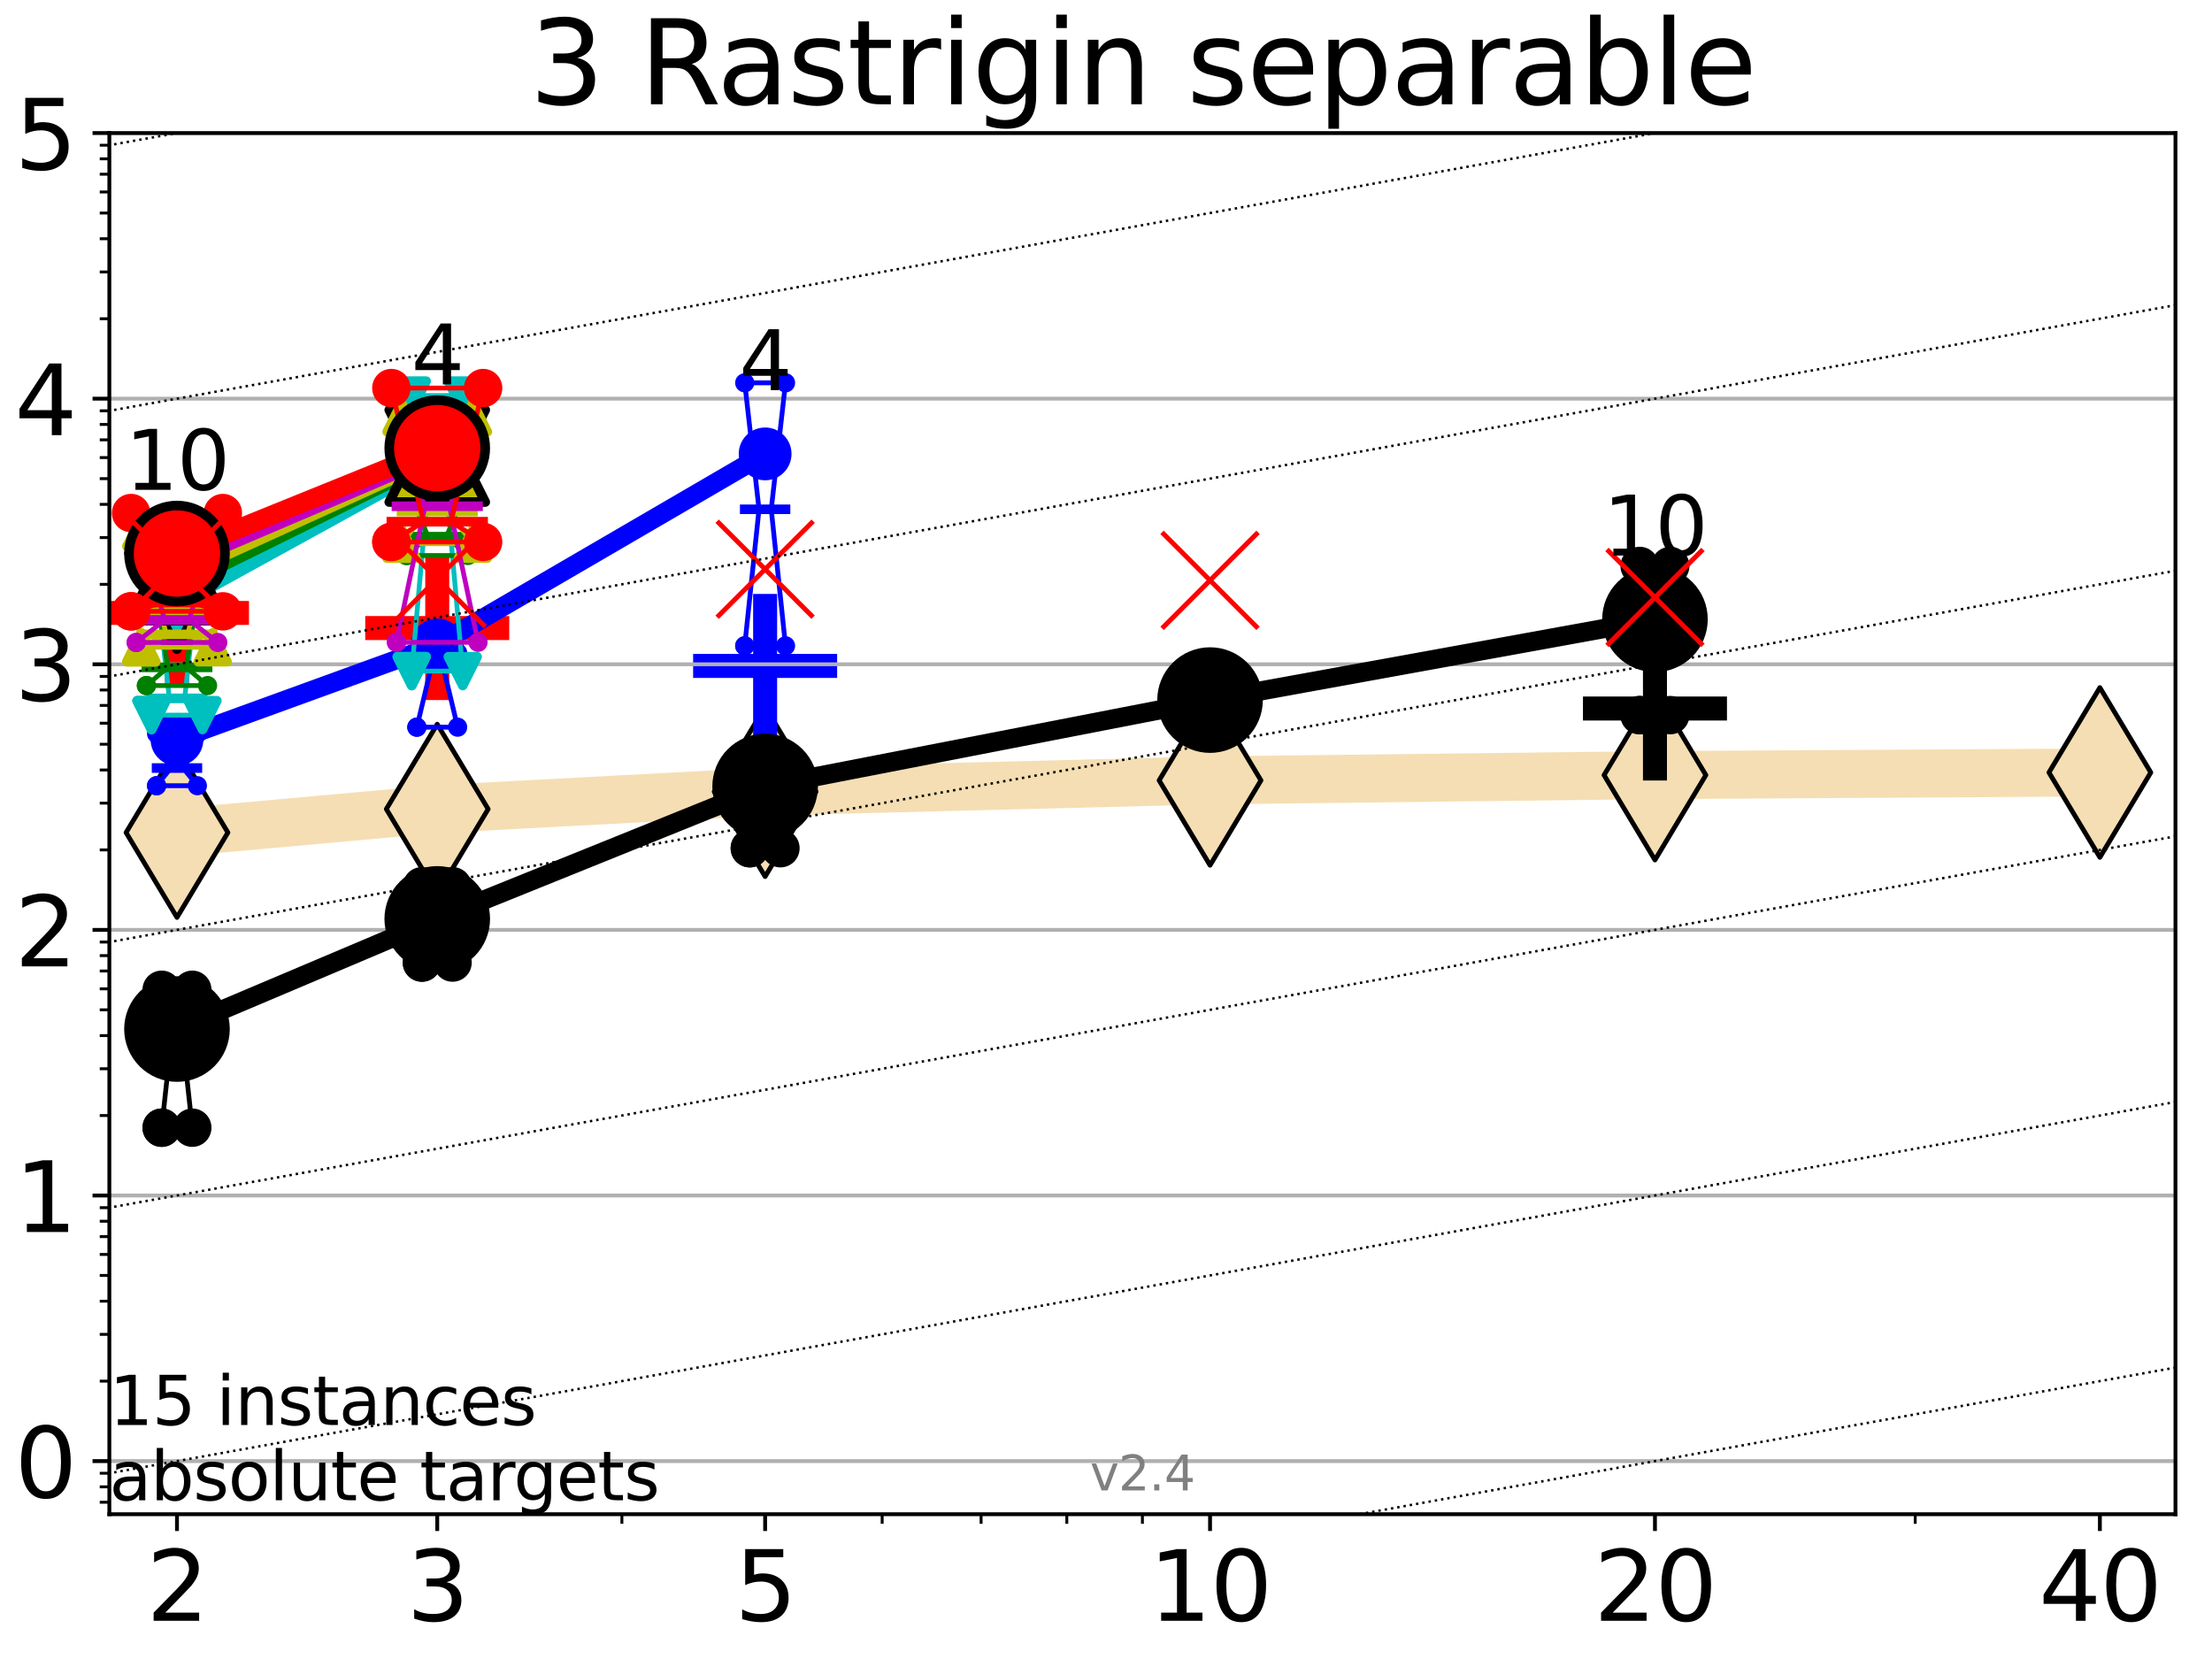 <?xml version="1.0" encoding="utf-8" standalone="no"?>
<!DOCTYPE svg PUBLIC "-//W3C//DTD SVG 1.1//EN"
  "http://www.w3.org/Graphics/SVG/1.1/DTD/svg11.dtd">
<svg height="345.6pt" version="1.1" viewBox="0 0 460.8 345.6" width="460.8pt" xmlns="http://www.w3.org/2000/svg" xmlns:xlink="http://www.w3.org/1999/xlink">
 <defs>
  <style type="text/css">*{stroke-linecap:butt;stroke-linejoin:round;}</style>
 </defs>
 <g id="figure_1">
  <g id="patch_1">
   <path d="M 0 345.6 
L 460.8 345.6 
L 460.8 0 
L 0 0 
z
" style="fill:#ffffff;"/>
  </g>
  <g id="axes_1">
   <g id="patch_2">
    <path d="M 22.78 315.44 
L 453.192 315.44 
L 453.192 27.72 
L 22.78 27.72 
z
" style="fill:#ffffff;"/>
   </g>
   <g id="line2d_1">
    <path clip-path="url(#p938be9f6b6)" d="M 36.868 173.438 
L 91.085 168.545 
L 159.39 164.921 
L 252.074 162.567 
L 344.758 161.465 
L 437.443 160.919 
" style="fill:none;stroke:#f5deb3;stroke-linecap:square;stroke-width:10;"/>
    <defs>
     <path d="M -0 17.678 
L 10.607 0 
L 0 -17.678 
L -10.607 -0 
z
" id="m5f3badaa46" style="stroke:#000000;stroke-linejoin:miter;"/>
    </defs>
    <g clip-path="url(#p938be9f6b6)">
     <use style="fill:#f5deb3;stroke:#000000;stroke-linejoin:miter;" x="36.868" xlink:href="#m5f3badaa46" y="173.438"/>
     <use style="fill:#f5deb3;stroke:#000000;stroke-linejoin:miter;" x="91.085" xlink:href="#m5f3badaa46" y="168.545"/>
     <use style="fill:#f5deb3;stroke:#000000;stroke-linejoin:miter;" x="159.39" xlink:href="#m5f3badaa46" y="164.921"/>
     <use style="fill:#f5deb3;stroke:#000000;stroke-linejoin:miter;" x="252.074" xlink:href="#m5f3badaa46" y="162.567"/>
     <use style="fill:#f5deb3;stroke:#000000;stroke-linejoin:miter;" x="344.758" xlink:href="#m5f3badaa46" y="161.465"/>
     <use style="fill:#f5deb3;stroke:#000000;stroke-linejoin:miter;" x="437.443" xlink:href="#m5f3badaa46" y="160.919"/>
    </g>
   </g>
   <g id="line2d_2">
    <defs>
     <path d="M -15 0 
L 15 0 
M 0 15 
L 0 -15 
" id="mbc91aab940" style="stroke:#000000;stroke-width:5;"/>
    </defs>
    <g clip-path="url(#p938be9f6b6)">
     <use style="stroke:#000000;stroke-width:5;" x="344.758" xlink:href="#mbc91aab940" y="147.596"/>
    </g>
   </g>
   <g id="line2d_3">
    <defs>
     <path d="M -15 0 
L 15 0 
M 0 15 
L 0 -15 
" id="mcc49c6f516" style="stroke:#ff0000;stroke-width:5;"/>
    </defs>
    <g clip-path="url(#p938be9f6b6)">
     <use style="fill:#ff0000;stroke:#ff0000;stroke-width:5;" x="91.085" xlink:href="#mcc49c6f516" y="130.834"/>
    </g>
   </g>
   <g id="line2d_4">
    <defs>
     <path d="M -15 0 
L 15 0 
M 0 15 
L 0 -15 
" id="mcf8bb1c255" style="stroke:#0000ff;stroke-width:5;"/>
    </defs>
    <g clip-path="url(#p938be9f6b6)">
     <use style="fill:#0000ff;stroke:#0000ff;stroke-width:5;" x="159.39" xlink:href="#mcf8bb1c255" y="138.728"/>
    </g>
   </g>
   <g id="line2d_5">
    <g clip-path="url(#p938be9f6b6)">
     <use style="fill:#ff0000;stroke:#ff0000;stroke-width:5;" x="36.868" xlink:href="#mcc49c6f516" y="127.684"/>
    </g>
   </g>
   <g id="matplotlib.axis_1">
    <g id="xtick_1">
     <g id="line2d_6">
      <defs>
       <path d="M 0 0 
L 0 3.5 
" id="m4368ca35d8" style="stroke:#000000;stroke-width:0.8;"/>
      </defs>
      <g>
       <use style="stroke:#000000;stroke-width:0.8;" x="36.868" xlink:href="#m4368ca35d8" y="315.44"/>
      </g>
     </g>
     <g id="text_1">
      <!-- 2 -->
      <g transform="translate(30.506 337.637)scale(0.2 -0.2)">
       <defs>
        <path d="M 1228 531 
L 3431 531 
L 3431 0 
L 469 0 
L 469 531 
Q 828 903 1448 1529 
Q 2069 2156 2228 2338 
Q 2531 2678 2651 2914 
Q 2772 3150 2772 3378 
Q 2772 3750 2511 3984 
Q 2250 4219 1831 4219 
Q 1534 4219 1204 4116 
Q 875 4013 500 3803 
L 500 4441 
Q 881 4594 1212 4672 
Q 1544 4750 1819 4750 
Q 2544 4750 2975 4387 
Q 3406 4025 3406 3419 
Q 3406 3131 3298 2873 
Q 3191 2616 2906 2266 
Q 2828 2175 2409 1742 
Q 1991 1309 1228 531 
z
" id="DejaVuSans-32" transform="scale(0.016)"/>
       </defs>
       <use xlink:href="#DejaVuSans-32"/>
      </g>
     </g>
    </g>
    <g id="xtick_2">
     <g id="line2d_7">
      <g>
       <use style="stroke:#000000;stroke-width:0.8;" x="91.085" xlink:href="#m4368ca35d8" y="315.44"/>
      </g>
     </g>
     <g id="text_2">
      <!-- 3 -->
      <g transform="translate(84.723 337.637)scale(0.2 -0.2)">
       <defs>
        <path d="M 2597 2516 
Q 3050 2419 3304 2112 
Q 3559 1806 3559 1356 
Q 3559 666 3084 287 
Q 2609 -91 1734 -91 
Q 1441 -91 1130 -33 
Q 819 25 488 141 
L 488 750 
Q 750 597 1062 519 
Q 1375 441 1716 441 
Q 2309 441 2620 675 
Q 2931 909 2931 1356 
Q 2931 1769 2642 2001 
Q 2353 2234 1838 2234 
L 1294 2234 
L 1294 2753 
L 1863 2753 
Q 2328 2753 2575 2939 
Q 2822 3125 2822 3475 
Q 2822 3834 2567 4026 
Q 2313 4219 1838 4219 
Q 1578 4219 1281 4162 
Q 984 4106 628 3988 
L 628 4550 
Q 988 4650 1302 4700 
Q 1616 4750 1894 4750 
Q 2613 4750 3031 4423 
Q 3450 4097 3450 3541 
Q 3450 3153 3228 2886 
Q 3006 2619 2597 2516 
z
" id="DejaVuSans-33" transform="scale(0.016)"/>
       </defs>
       <use xlink:href="#DejaVuSans-33"/>
      </g>
     </g>
    </g>
    <g id="xtick_3">
     <g id="line2d_8">
      <g>
       <use style="stroke:#000000;stroke-width:0.8;" x="159.39" xlink:href="#m4368ca35d8" y="315.44"/>
      </g>
     </g>
     <g id="text_3">
      <!-- 5 -->
      <g transform="translate(153.028 337.637)scale(0.2 -0.2)">
       <defs>
        <path d="M 691 4666 
L 3169 4666 
L 3169 4134 
L 1269 4134 
L 1269 2991 
Q 1406 3038 1543 3061 
Q 1681 3084 1819 3084 
Q 2600 3084 3056 2656 
Q 3513 2228 3513 1497 
Q 3513 744 3044 326 
Q 2575 -91 1722 -91 
Q 1428 -91 1123 -41 
Q 819 9 494 109 
L 494 744 
Q 775 591 1075 516 
Q 1375 441 1709 441 
Q 2250 441 2565 725 
Q 2881 1009 2881 1497 
Q 2881 1984 2565 2268 
Q 2250 2553 1709 2553 
Q 1456 2553 1204 2497 
Q 953 2441 691 2322 
L 691 4666 
z
" id="DejaVuSans-35" transform="scale(0.016)"/>
       </defs>
       <use xlink:href="#DejaVuSans-35"/>
      </g>
     </g>
    </g>
    <g id="xtick_4">
     <g id="line2d_9">
      <g>
       <use style="stroke:#000000;stroke-width:0.8;" x="252.074" xlink:href="#m4368ca35d8" y="315.44"/>
      </g>
     </g>
     <g id="text_4">
      <!-- 10 -->
      <g transform="translate(239.349 337.637)scale(0.2 -0.2)">
       <defs>
        <path d="M 794 531 
L 1825 531 
L 1825 4091 
L 703 3866 
L 703 4441 
L 1819 4666 
L 2450 4666 
L 2450 531 
L 3481 531 
L 3481 0 
L 794 0 
L 794 531 
z
" id="DejaVuSans-31" transform="scale(0.016)"/>
        <path d="M 2034 4250 
Q 1547 4250 1301 3770 
Q 1056 3291 1056 2328 
Q 1056 1369 1301 889 
Q 1547 409 2034 409 
Q 2525 409 2770 889 
Q 3016 1369 3016 2328 
Q 3016 3291 2770 3770 
Q 2525 4250 2034 4250 
z
M 2034 4750 
Q 2819 4750 3233 4129 
Q 3647 3509 3647 2328 
Q 3647 1150 3233 529 
Q 2819 -91 2034 -91 
Q 1250 -91 836 529 
Q 422 1150 422 2328 
Q 422 3509 836 4129 
Q 1250 4750 2034 4750 
z
" id="DejaVuSans-30" transform="scale(0.016)"/>
       </defs>
       <use xlink:href="#DejaVuSans-31"/>
       <use x="63.623" xlink:href="#DejaVuSans-30"/>
      </g>
     </g>
    </g>
    <g id="xtick_5">
     <g id="line2d_10">
      <g>
       <use style="stroke:#000000;stroke-width:0.8;" x="344.758" xlink:href="#m4368ca35d8" y="315.44"/>
      </g>
     </g>
     <g id="text_5">
      <!-- 20 -->
      <g transform="translate(332.033 337.637)scale(0.2 -0.2)">
       <use xlink:href="#DejaVuSans-32"/>
       <use x="63.623" xlink:href="#DejaVuSans-30"/>
      </g>
     </g>
    </g>
    <g id="xtick_6">
     <g id="line2d_11">
      <g>
       <use style="stroke:#000000;stroke-width:0.8;" x="437.443" xlink:href="#m4368ca35d8" y="315.44"/>
      </g>
     </g>
     <g id="text_6">
      <!-- 40 -->
      <g transform="translate(424.718 337.637)scale(0.2 -0.2)">
       <defs>
        <path d="M 2419 4116 
L 825 1625 
L 2419 1625 
L 2419 4116 
z
M 2253 4666 
L 3047 4666 
L 3047 1625 
L 3713 1625 
L 3713 1100 
L 3047 1100 
L 3047 0 
L 2419 0 
L 2419 1100 
L 313 1100 
L 313 1709 
L 2253 4666 
z
" id="DejaVuSans-34" transform="scale(0.016)"/>
       </defs>
       <use xlink:href="#DejaVuSans-34"/>
       <use x="63.623" xlink:href="#DejaVuSans-30"/>
      </g>
     </g>
    </g>
    <g id="xtick_7">
     <g id="line2d_12">
      <defs>
       <path d="M 0 0 
L 0 2 
" id="m6f32e93f4e" style="stroke:#000000;stroke-width:0.6;"/>
      </defs>
      <g>
       <use style="stroke:#000000;stroke-width:0.6;" x="129.552" xlink:href="#m6f32e93f4e" y="315.44"/>
      </g>
     </g>
    </g>
    <g id="xtick_8">
     <g id="line2d_13">
      <g>
       <use style="stroke:#000000;stroke-width:0.6;" x="183.769" xlink:href="#m6f32e93f4e" y="315.44"/>
      </g>
     </g>
    </g>
    <g id="xtick_9">
     <g id="line2d_14">
      <g>
       <use style="stroke:#000000;stroke-width:0.6;" x="204.381" xlink:href="#m6f32e93f4e" y="315.44"/>
      </g>
     </g>
    </g>
    <g id="xtick_10">
     <g id="line2d_15">
      <g>
       <use style="stroke:#000000;stroke-width:0.6;" x="222.237" xlink:href="#m6f32e93f4e" y="315.44"/>
      </g>
     </g>
    </g>
    <g id="xtick_11">
     <g id="line2d_16">
      <g>
       <use style="stroke:#000000;stroke-width:0.6;" x="237.986" xlink:href="#m6f32e93f4e" y="315.44"/>
      </g>
     </g>
    </g>
    <g id="xtick_12">
     <g id="line2d_17">
      <g>
       <use style="stroke:#000000;stroke-width:0.6;" x="398.975" xlink:href="#m6f32e93f4e" y="315.44"/>
      </g>
     </g>
    </g>
   </g>
   <g id="matplotlib.axis_2">
    <g id="ytick_1">
     <g id="line2d_18">
      <path clip-path="url(#p938be9f6b6)" d="M 22.78 304.374 
L 453.192 304.374 
" style="fill:none;stroke:#b0b0b0;stroke-linecap:square;stroke-width:0.8;"/>
     </g>
     <g id="line2d_19">
      <defs>
       <path d="M 0 0 
L -3.5 0 
" id="m86714b3f2c" style="stroke:#000000;stroke-width:0.8;"/>
      </defs>
      <g>
       <use style="stroke:#000000;stroke-width:0.8;" x="22.78" xlink:href="#m86714b3f2c" y="304.374"/>
      </g>
     </g>
     <g id="text_7">
      <!-- 0 -->
      <g transform="translate(3.055 311.972)scale(0.2 -0.2)">
       <use xlink:href="#DejaVuSans-30"/>
      </g>
     </g>
    </g>
    <g id="ytick_2">
     <g id="line2d_20">
      <path clip-path="url(#p938be9f6b6)" d="M 22.78 249.043 
L 453.192 249.043 
" style="fill:none;stroke:#b0b0b0;stroke-linecap:square;stroke-width:0.8;"/>
     </g>
     <g id="line2d_21">
      <g>
       <use style="stroke:#000000;stroke-width:0.8;" x="22.78" xlink:href="#m86714b3f2c" y="249.043"/>
      </g>
     </g>
     <g id="text_8">
      <!-- 1 -->
      <g transform="translate(3.055 256.642)scale(0.2 -0.2)">
       <use xlink:href="#DejaVuSans-31"/>
      </g>
     </g>
    </g>
    <g id="ytick_3">
     <g id="line2d_22">
      <path clip-path="url(#p938be9f6b6)" d="M 22.78 193.712 
L 453.192 193.712 
" style="fill:none;stroke:#b0b0b0;stroke-linecap:square;stroke-width:0.8;"/>
     </g>
     <g id="line2d_23">
      <g>
       <use style="stroke:#000000;stroke-width:0.8;" x="22.78" xlink:href="#m86714b3f2c" y="193.712"/>
      </g>
     </g>
     <g id="text_9">
      <!-- 2 -->
      <g transform="translate(3.055 201.311)scale(0.2 -0.2)">
       <use xlink:href="#DejaVuSans-32"/>
      </g>
     </g>
    </g>
    <g id="ytick_4">
     <g id="line2d_24">
      <path clip-path="url(#p938be9f6b6)" d="M 22.78 138.382 
L 453.192 138.382 
" style="fill:none;stroke:#b0b0b0;stroke-linecap:square;stroke-width:0.8;"/>
     </g>
     <g id="line2d_25">
      <g>
       <use style="stroke:#000000;stroke-width:0.8;" x="22.78" xlink:href="#m86714b3f2c" y="138.382"/>
      </g>
     </g>
     <g id="text_10">
      <!-- 3 -->
      <g transform="translate(3.055 145.98)scale(0.2 -0.2)">
       <use xlink:href="#DejaVuSans-33"/>
      </g>
     </g>
    </g>
    <g id="ytick_5">
     <g id="line2d_26">
      <path clip-path="url(#p938be9f6b6)" d="M 22.78 83.051 
L 453.192 83.051 
" style="fill:none;stroke:#b0b0b0;stroke-linecap:square;stroke-width:0.8;"/>
     </g>
     <g id="line2d_27">
      <g>
       <use style="stroke:#000000;stroke-width:0.8;" x="22.78" xlink:href="#m86714b3f2c" y="83.051"/>
      </g>
     </g>
     <g id="text_11">
      <!-- 4 -->
      <g transform="translate(3.055 90.649)scale(0.2 -0.2)">
       <use xlink:href="#DejaVuSans-34"/>
      </g>
     </g>
    </g>
    <g id="ytick_6">
     <g id="line2d_28">
      <path clip-path="url(#p938be9f6b6)" d="M 22.78 27.72 
L 453.192 27.72 
" style="fill:none;stroke:#b0b0b0;stroke-linecap:square;stroke-width:0.8;"/>
     </g>
     <g id="line2d_29">
      <g>
       <use style="stroke:#000000;stroke-width:0.8;" x="22.78" xlink:href="#m86714b3f2c" y="27.72"/>
      </g>
     </g>
     <g id="text_12">
      <!-- 5 -->
      <g transform="translate(3.055 35.318)scale(0.2 -0.2)">
       <use xlink:href="#DejaVuSans-35"/>
      </g>
     </g>
    </g>
    <g id="ytick_7">
     <g id="line2d_30">
      <defs>
       <path d="M 0 0 
L -2 0 
" id="mea04d46ae3" style="stroke:#000000;stroke-width:0.6;"/>
      </defs>
      <g>
       <use style="stroke:#000000;stroke-width:0.6;" x="22.78" xlink:href="#mea04d46ae3" y="312.945"/>
      </g>
     </g>
    </g>
    <g id="ytick_8">
     <g id="line2d_31">
      <g>
       <use style="stroke:#000000;stroke-width:0.6;" x="22.78" xlink:href="#mea04d46ae3" y="309.736"/>
      </g>
     </g>
    </g>
    <g id="ytick_9">
     <g id="line2d_32">
      <g>
       <use style="stroke:#000000;stroke-width:0.6;" x="22.78" xlink:href="#mea04d46ae3" y="306.906"/>
      </g>
     </g>
    </g>
    <g id="ytick_10">
     <g id="line2d_33">
      <g>
       <use style="stroke:#000000;stroke-width:0.6;" x="22.78" xlink:href="#mea04d46ae3" y="287.718"/>
      </g>
     </g>
    </g>
    <g id="ytick_11">
     <g id="line2d_34">
      <g>
       <use style="stroke:#000000;stroke-width:0.6;" x="22.78" xlink:href="#mea04d46ae3" y="277.974"/>
      </g>
     </g>
    </g>
    <g id="ytick_12">
     <g id="line2d_35">
      <g>
       <use style="stroke:#000000;stroke-width:0.6;" x="22.78" xlink:href="#mea04d46ae3" y="271.061"/>
      </g>
     </g>
    </g>
    <g id="ytick_13">
     <g id="line2d_36">
      <g>
       <use style="stroke:#000000;stroke-width:0.6;" x="22.78" xlink:href="#mea04d46ae3" y="265.699"/>
      </g>
     </g>
    </g>
    <g id="ytick_14">
     <g id="line2d_37">
      <g>
       <use style="stroke:#000000;stroke-width:0.6;" x="22.78" xlink:href="#mea04d46ae3" y="261.318"/>
      </g>
     </g>
    </g>
    <g id="ytick_15">
     <g id="line2d_38">
      <g>
       <use style="stroke:#000000;stroke-width:0.6;" x="22.78" xlink:href="#mea04d46ae3" y="257.614"/>
      </g>
     </g>
    </g>
    <g id="ytick_16">
     <g id="line2d_39">
      <g>
       <use style="stroke:#000000;stroke-width:0.6;" x="22.78" xlink:href="#mea04d46ae3" y="254.405"/>
      </g>
     </g>
    </g>
    <g id="ytick_17">
     <g id="line2d_40">
      <g>
       <use style="stroke:#000000;stroke-width:0.6;" x="22.78" xlink:href="#mea04d46ae3" y="251.575"/>
      </g>
     </g>
    </g>
    <g id="ytick_18">
     <g id="line2d_41">
      <g>
       <use style="stroke:#000000;stroke-width:0.6;" x="22.78" xlink:href="#mea04d46ae3" y="232.387"/>
      </g>
     </g>
    </g>
    <g id="ytick_19">
     <g id="line2d_42">
      <g>
       <use style="stroke:#000000;stroke-width:0.6;" x="22.78" xlink:href="#mea04d46ae3" y="222.644"/>
      </g>
     </g>
    </g>
    <g id="ytick_20">
     <g id="line2d_43">
      <g>
       <use style="stroke:#000000;stroke-width:0.6;" x="22.78" xlink:href="#mea04d46ae3" y="215.731"/>
      </g>
     </g>
    </g>
    <g id="ytick_21">
     <g id="line2d_44">
      <g>
       <use style="stroke:#000000;stroke-width:0.6;" x="22.78" xlink:href="#mea04d46ae3" y="210.369"/>
      </g>
     </g>
    </g>
    <g id="ytick_22">
     <g id="line2d_45">
      <g>
       <use style="stroke:#000000;stroke-width:0.6;" x="22.78" xlink:href="#mea04d46ae3" y="205.987"/>
      </g>
     </g>
    </g>
    <g id="ytick_23">
     <g id="line2d_46">
      <g>
       <use style="stroke:#000000;stroke-width:0.6;" x="22.78" xlink:href="#mea04d46ae3" y="202.283"/>
      </g>
     </g>
    </g>
    <g id="ytick_24">
     <g id="line2d_47">
      <g>
       <use style="stroke:#000000;stroke-width:0.6;" x="22.78" xlink:href="#mea04d46ae3" y="199.074"/>
      </g>
     </g>
    </g>
    <g id="ytick_25">
     <g id="line2d_48">
      <g>
       <use style="stroke:#000000;stroke-width:0.6;" x="22.78" xlink:href="#mea04d46ae3" y="196.244"/>
      </g>
     </g>
    </g>
    <g id="ytick_26">
     <g id="line2d_49">
      <g>
       <use style="stroke:#000000;stroke-width:0.6;" x="22.78" xlink:href="#mea04d46ae3" y="177.056"/>
      </g>
     </g>
    </g>
    <g id="ytick_27">
     <g id="line2d_50">
      <g>
       <use style="stroke:#000000;stroke-width:0.6;" x="22.78" xlink:href="#mea04d46ae3" y="167.313"/>
      </g>
     </g>
    </g>
    <g id="ytick_28">
     <g id="line2d_51">
      <g>
       <use style="stroke:#000000;stroke-width:0.6;" x="22.78" xlink:href="#mea04d46ae3" y="160.4"/>
      </g>
     </g>
    </g>
    <g id="ytick_29">
     <g id="line2d_52">
      <g>
       <use style="stroke:#000000;stroke-width:0.6;" x="22.78" xlink:href="#mea04d46ae3" y="155.038"/>
      </g>
     </g>
    </g>
    <g id="ytick_30">
     <g id="line2d_53">
      <g>
       <use style="stroke:#000000;stroke-width:0.6;" x="22.78" xlink:href="#mea04d46ae3" y="150.657"/>
      </g>
     </g>
    </g>
    <g id="ytick_31">
     <g id="line2d_54">
      <g>
       <use style="stroke:#000000;stroke-width:0.6;" x="22.78" xlink:href="#mea04d46ae3" y="146.952"/>
      </g>
     </g>
    </g>
    <g id="ytick_32">
     <g id="line2d_55">
      <g>
       <use style="stroke:#000000;stroke-width:0.6;" x="22.78" xlink:href="#mea04d46ae3" y="143.744"/>
      </g>
     </g>
    </g>
    <g id="ytick_33">
     <g id="line2d_56">
      <g>
       <use style="stroke:#000000;stroke-width:0.6;" x="22.78" xlink:href="#mea04d46ae3" y="140.913"/>
      </g>
     </g>
    </g>
    <g id="ytick_34">
     <g id="line2d_57">
      <g>
       <use style="stroke:#000000;stroke-width:0.6;" x="22.78" xlink:href="#mea04d46ae3" y="121.725"/>
      </g>
     </g>
    </g>
    <g id="ytick_35">
     <g id="line2d_58">
      <g>
       <use style="stroke:#000000;stroke-width:0.6;" x="22.78" xlink:href="#mea04d46ae3" y="111.982"/>
      </g>
     </g>
    </g>
    <g id="ytick_36">
     <g id="line2d_59">
      <g>
       <use style="stroke:#000000;stroke-width:0.6;" x="22.78" xlink:href="#mea04d46ae3" y="105.069"/>
      </g>
     </g>
    </g>
    <g id="ytick_37">
     <g id="line2d_60">
      <g>
       <use style="stroke:#000000;stroke-width:0.6;" x="22.78" xlink:href="#mea04d46ae3" y="99.707"/>
      </g>
     </g>
    </g>
    <g id="ytick_38">
     <g id="line2d_61">
      <g>
       <use style="stroke:#000000;stroke-width:0.6;" x="22.78" xlink:href="#mea04d46ae3" y="95.326"/>
      </g>
     </g>
    </g>
    <g id="ytick_39">
     <g id="line2d_62">
      <g>
       <use style="stroke:#000000;stroke-width:0.6;" x="22.78" xlink:href="#mea04d46ae3" y="91.622"/>
      </g>
     </g>
    </g>
    <g id="ytick_40">
     <g id="line2d_63">
      <g>
       <use style="stroke:#000000;stroke-width:0.6;" x="22.78" xlink:href="#mea04d46ae3" y="88.413"/>
      </g>
     </g>
    </g>
    <g id="ytick_41">
     <g id="line2d_64">
      <g>
       <use style="stroke:#000000;stroke-width:0.6;" x="22.78" xlink:href="#mea04d46ae3" y="85.583"/>
      </g>
     </g>
    </g>
    <g id="ytick_42">
     <g id="line2d_65">
      <g>
       <use style="stroke:#000000;stroke-width:0.6;" x="22.78" xlink:href="#mea04d46ae3" y="66.395"/>
      </g>
     </g>
    </g>
    <g id="ytick_43">
     <g id="line2d_66">
      <g>
       <use style="stroke:#000000;stroke-width:0.6;" x="22.78" xlink:href="#mea04d46ae3" y="56.651"/>
      </g>
     </g>
    </g>
    <g id="ytick_44">
     <g id="line2d_67">
      <g>
       <use style="stroke:#000000;stroke-width:0.6;" x="22.78" xlink:href="#mea04d46ae3" y="49.738"/>
      </g>
     </g>
    </g>
    <g id="ytick_45">
     <g id="line2d_68">
      <g>
       <use style="stroke:#000000;stroke-width:0.6;" x="22.78" xlink:href="#mea04d46ae3" y="44.376"/>
      </g>
     </g>
    </g>
    <g id="ytick_46">
     <g id="line2d_69">
      <g>
       <use style="stroke:#000000;stroke-width:0.6;" x="22.78" xlink:href="#mea04d46ae3" y="39.995"/>
      </g>
     </g>
    </g>
    <g id="ytick_47">
     <g id="line2d_70">
      <g>
       <use style="stroke:#000000;stroke-width:0.6;" x="22.78" xlink:href="#mea04d46ae3" y="36.291"/>
      </g>
     </g>
    </g>
    <g id="ytick_48">
     <g id="line2d_71">
      <g>
       <use style="stroke:#000000;stroke-width:0.6;" x="22.78" xlink:href="#mea04d46ae3" y="33.082"/>
      </g>
     </g>
    </g>
    <g id="ytick_49">
     <g id="line2d_72">
      <g>
       <use style="stroke:#000000;stroke-width:0.6;" x="22.78" xlink:href="#mea04d46ae3" y="30.252"/>
      </g>
     </g>
    </g>
   </g>
   <g id="line2d_73">
    <path clip-path="url(#p938be9f6b6)" d="M 33.682 234.919 
L 35.912 214.416 
L 33.682 206.188 
L 40.054 206.188 
L 37.824 214.416 
L 40.054 234.919 
L 33.682 234.919 
" style="fill:none;stroke:#000000;stroke-linecap:square;"/>
   </g>
   <g id="line2d_74">
    <path clip-path="url(#p938be9f6b6)" d="M 33.682 234.919 
L 40.054 234.919 
L 40.054 206.188 
L 33.682 206.188 
L 33.682 234.919 
" style="fill:none;"/>
    <defs>
     <path d="M 0 3 
C 0.796 3 1.559 2.684 2.121 2.121 
C 2.684 1.559 3 0.796 3 0 
C 3 -0.796 2.684 -1.559 2.121 -2.121 
C 1.559 -2.684 0.796 -3 0 -3 
C -0.796 -3 -1.559 -2.684 -2.121 -2.121 
C -2.684 -1.559 -3 -0.796 -3 0 
C -3 0.796 -2.684 1.559 -2.121 2.121 
C -1.559 2.684 -0.796 3 0 3 
z
" id="m6883748bcf" style="stroke:#000000;stroke-width:2;"/>
    </defs>
    <g clip-path="url(#p938be9f6b6)">
     <use style="stroke:#000000;stroke-width:2;" x="33.682" xlink:href="#m6883748bcf" y="234.919"/>
     <use style="stroke:#000000;stroke-width:2;" x="40.054" xlink:href="#m6883748bcf" y="234.919"/>
     <use style="stroke:#000000;stroke-width:2;" x="40.054" xlink:href="#m6883748bcf" y="206.188"/>
     <use style="stroke:#000000;stroke-width:2;" x="33.682" xlink:href="#m6883748bcf" y="206.188"/>
     <use style="stroke:#000000;stroke-width:2;" x="33.682" xlink:href="#m6883748bcf" y="234.919"/>
    </g>
   </g>
   <g id="line2d_75">
    <path clip-path="url(#p938be9f6b6)" d="M 33.682 214.416 
L 40.054 214.416 
" style="fill:none;stroke:#000000;stroke-linecap:square;stroke-width:2;"/>
   </g>
   <g id="line2d_76">
    <path clip-path="url(#p938be9f6b6)" d="M 87.899 200.519 
L 90.129 189.803 
L 87.899 184.619 
L 94.271 184.619 
L 92.041 189.803 
L 94.271 200.519 
L 87.899 200.519 
" style="fill:none;stroke:#000000;stroke-linecap:square;"/>
   </g>
   <g id="line2d_77">
    <path clip-path="url(#p938be9f6b6)" d="M 87.899 200.519 
L 94.271 200.519 
L 94.271 184.619 
L 87.899 184.619 
L 87.899 200.519 
" style="fill:none;"/>
    <g clip-path="url(#p938be9f6b6)">
     <use style="stroke:#000000;stroke-width:2;" x="87.899" xlink:href="#m6883748bcf" y="200.519"/>
     <use style="stroke:#000000;stroke-width:2;" x="94.271" xlink:href="#m6883748bcf" y="200.519"/>
     <use style="stroke:#000000;stroke-width:2;" x="94.271" xlink:href="#m6883748bcf" y="184.619"/>
     <use style="stroke:#000000;stroke-width:2;" x="87.899" xlink:href="#m6883748bcf" y="184.619"/>
     <use style="stroke:#000000;stroke-width:2;" x="87.899" xlink:href="#m6883748bcf" y="200.519"/>
    </g>
   </g>
   <g id="line2d_78">
    <path clip-path="url(#p938be9f6b6)" d="M 87.899 189.803 
L 94.271 189.803 
" style="fill:none;stroke:#000000;stroke-linecap:square;stroke-width:2;"/>
   </g>
   <g id="line2d_79">
    <path clip-path="url(#p938be9f6b6)" d="M 156.204 176.698 
L 158.434 167.385 
L 156.204 164.547 
L 162.576 164.547 
L 160.346 167.385 
L 162.576 176.698 
L 156.204 176.698 
" style="fill:none;stroke:#000000;stroke-linecap:square;"/>
   </g>
   <g id="line2d_80">
    <path clip-path="url(#p938be9f6b6)" d="M 156.204 176.698 
L 162.576 176.698 
L 162.576 164.547 
L 156.204 164.547 
L 156.204 176.698 
" style="fill:none;"/>
    <g clip-path="url(#p938be9f6b6)">
     <use style="stroke:#000000;stroke-width:2;" x="156.204" xlink:href="#m6883748bcf" y="176.698"/>
     <use style="stroke:#000000;stroke-width:2;" x="162.576" xlink:href="#m6883748bcf" y="176.698"/>
     <use style="stroke:#000000;stroke-width:2;" x="162.576" xlink:href="#m6883748bcf" y="164.547"/>
     <use style="stroke:#000000;stroke-width:2;" x="156.204" xlink:href="#m6883748bcf" y="164.547"/>
     <use style="stroke:#000000;stroke-width:2;" x="156.204" xlink:href="#m6883748bcf" y="176.698"/>
    </g>
   </g>
   <g id="line2d_81">
    <path clip-path="url(#p938be9f6b6)" d="M 156.204 167.385 
L 162.576 167.385 
" style="fill:none;stroke:#000000;stroke-linecap:square;stroke-width:2;"/>
   </g>
   <g id="line2d_82">
    <path clip-path="url(#p938be9f6b6)" d="M 248.888 147.403 
L 251.118 145.964 
L 248.888 144.435 
L 255.26 144.435 
L 253.03 145.964 
L 255.26 147.403 
L 248.888 147.403 
" style="fill:none;stroke:#000000;stroke-linecap:square;"/>
   </g>
   <g id="line2d_83">
    <path clip-path="url(#p938be9f6b6)" d="M 248.888 147.403 
L 255.26 147.403 
L 255.26 144.435 
L 248.888 144.435 
L 248.888 147.403 
" style="fill:none;"/>
    <g clip-path="url(#p938be9f6b6)">
     <use style="stroke:#000000;stroke-width:2;" x="248.888" xlink:href="#m6883748bcf" y="147.403"/>
     <use style="stroke:#000000;stroke-width:2;" x="255.26" xlink:href="#m6883748bcf" y="147.403"/>
     <use style="stroke:#000000;stroke-width:2;" x="255.26" xlink:href="#m6883748bcf" y="144.435"/>
     <use style="stroke:#000000;stroke-width:2;" x="248.888" xlink:href="#m6883748bcf" y="144.435"/>
     <use style="stroke:#000000;stroke-width:2;" x="248.888" xlink:href="#m6883748bcf" y="147.403"/>
    </g>
   </g>
   <g id="line2d_84">
    <path clip-path="url(#p938be9f6b6)" d="M 248.888 145.964 
L 255.26 145.964 
" style="fill:none;stroke:#000000;stroke-linecap:square;stroke-width:2;"/>
   </g>
   <g id="line2d_85">
    <path clip-path="url(#p938be9f6b6)" d="M 341.572 148.973 
L 343.803 146.311 
L 341.572 117.901 
L 347.945 117.901 
L 345.714 146.311 
L 347.945 148.973 
L 341.572 148.973 
" style="fill:none;stroke:#000000;stroke-linecap:square;"/>
   </g>
   <g id="line2d_86">
    <path clip-path="url(#p938be9f6b6)" d="M 341.572 148.973 
L 347.945 148.973 
L 347.945 117.901 
L 341.572 117.901 
L 341.572 148.973 
" style="fill:none;"/>
    <g clip-path="url(#p938be9f6b6)">
     <use style="stroke:#000000;stroke-width:2;" x="341.572" xlink:href="#m6883748bcf" y="148.973"/>
     <use style="stroke:#000000;stroke-width:2;" x="347.945" xlink:href="#m6883748bcf" y="148.973"/>
     <use style="stroke:#000000;stroke-width:2;" x="347.945" xlink:href="#m6883748bcf" y="117.901"/>
     <use style="stroke:#000000;stroke-width:2;" x="341.572" xlink:href="#m6883748bcf" y="117.901"/>
     <use style="stroke:#000000;stroke-width:2;" x="341.572" xlink:href="#m6883748bcf" y="148.973"/>
    </g>
   </g>
   <g id="line2d_87">
    <path clip-path="url(#p938be9f6b6)" d="M 341.572 146.311 
L 347.945 146.311 
" style="fill:none;stroke:#000000;stroke-linecap:square;stroke-width:2;"/>
   </g>
   <g id="line2d_88">
    <path clip-path="url(#p938be9f6b6)" d="M 36.868 214.368 
L 91.085 191.422 
" style="fill:none;stroke:#000000;stroke-linecap:square;stroke-width:4;"/>
   </g>
   <g id="line2d_89">
    <path clip-path="url(#p938be9f6b6)" d="M 91.085 191.422 
L 159.39 163.84 
" style="fill:none;stroke:#000000;stroke-linecap:square;stroke-width:4;"/>
   </g>
   <g id="line2d_90">
    <path clip-path="url(#p938be9f6b6)" d="M 159.39 163.84 
L 252.074 145.841 
" style="fill:none;stroke:#000000;stroke-linecap:square;stroke-width:4;"/>
   </g>
   <g id="line2d_91">
    <path clip-path="url(#p938be9f6b6)" d="M 252.074 145.841 
L 344.758 129.009 
" style="fill:none;stroke:#000000;stroke-linecap:square;stroke-width:4;"/>
   </g>
   <g id="line2d_92">
    <path clip-path="url(#p938be9f6b6)" d="M 36.868 214.368 
L 91.085 191.422 
L 159.39 163.84 
L 252.074 145.841 
L 344.758 129.009 
" style="fill:none;"/>
    <defs>
     <path d="M 0 10 
C 2.652 10 5.196 8.946 7.071 7.071 
C 8.946 5.196 10 2.652 10 0 
C 10 -2.652 8.946 -5.196 7.071 -7.071 
C 5.196 -8.946 2.652 -10 0 -10 
C -2.652 -10 -5.196 -8.946 -7.071 -7.071 
C -8.946 -5.196 -10 -2.652 -10 0 
C -10 2.652 -8.946 5.196 -7.071 7.071 
C -5.196 8.946 -2.652 10 0 10 
z
" id="ma3d5edee6a" style="stroke:#000000;stroke-width:2;"/>
    </defs>
    <g clip-path="url(#p938be9f6b6)">
     <use style="stroke:#000000;stroke-width:2;" x="36.868" xlink:href="#ma3d5edee6a" y="214.368"/>
     <use style="stroke:#000000;stroke-width:2;" x="91.085" xlink:href="#ma3d5edee6a" y="191.422"/>
     <use style="stroke:#000000;stroke-width:2;" x="159.39" xlink:href="#ma3d5edee6a" y="163.84"/>
     <use style="stroke:#000000;stroke-width:2;" x="252.074" xlink:href="#ma3d5edee6a" y="145.841"/>
     <use style="stroke:#000000;stroke-width:2;" x="344.758" xlink:href="#ma3d5edee6a" y="129.009"/>
    </g>
   </g>
   <g id="line2d_93">
    <path clip-path="url(#p938be9f6b6)" d="M 32.62 163.677 
L 35.594 159.998 
L 32.62 152.835 
L 41.116 152.835 
L 38.143 159.998 
L 41.116 163.677 
L 32.62 163.677 
" style="fill:none;stroke:#0000ff;stroke-linecap:square;"/>
   </g>
   <g id="line2d_94">
    <path clip-path="url(#p938be9f6b6)" d="M 32.62 163.677 
L 41.116 163.677 
L 41.116 152.835 
L 32.62 152.835 
L 32.62 163.677 
" style="fill:none;"/>
    <defs>
     <path d="M 0 1.5 
C 0.398 1.5 0.779 1.342 1.061 1.061 
C 1.342 0.779 1.5 0.398 1.5 0 
C 1.5 -0.398 1.342 -0.779 1.061 -1.061 
C 0.779 -1.342 0.398 -1.5 0 -1.5 
C -0.398 -1.5 -0.779 -1.342 -1.061 -1.061 
C -1.342 -0.779 -1.5 -0.398 -1.5 0 
C -1.5 0.398 -1.342 0.779 -1.061 1.061 
C -0.779 1.342 -0.398 1.5 0 1.5 
z
" id="m456e648721" style="stroke:#0000ff;"/>
    </defs>
    <g clip-path="url(#p938be9f6b6)">
     <use style="fill:#0000ff;stroke:#0000ff;" x="32.62" xlink:href="#m456e648721" y="163.677"/>
     <use style="fill:#0000ff;stroke:#0000ff;" x="41.116" xlink:href="#m456e648721" y="163.677"/>
     <use style="fill:#0000ff;stroke:#0000ff;" x="41.116" xlink:href="#m456e648721" y="152.835"/>
     <use style="fill:#0000ff;stroke:#0000ff;" x="32.62" xlink:href="#m456e648721" y="152.835"/>
     <use style="fill:#0000ff;stroke:#0000ff;" x="32.62" xlink:href="#m456e648721" y="163.677"/>
    </g>
   </g>
   <g id="line2d_95">
    <path clip-path="url(#p938be9f6b6)" d="M 32.62 159.998 
L 41.116 159.998 
" style="fill:none;stroke:#0000ff;stroke-linecap:square;stroke-width:2;"/>
   </g>
   <g id="line2d_96">
    <path clip-path="url(#p938be9f6b6)" d="M 86.837 151.485 
L 89.811 139.052 
L 86.837 135.975 
L 95.333 135.975 
L 92.359 139.052 
L 95.333 151.485 
L 86.837 151.485 
" style="fill:none;stroke:#0000ff;stroke-linecap:square;"/>
   </g>
   <g id="line2d_97">
    <path clip-path="url(#p938be9f6b6)" d="M 86.837 151.485 
L 95.333 151.485 
L 95.333 135.975 
L 86.837 135.975 
L 86.837 151.485 
" style="fill:none;"/>
    <g clip-path="url(#p938be9f6b6)">
     <use style="fill:#0000ff;stroke:#0000ff;" x="86.837" xlink:href="#m456e648721" y="151.485"/>
     <use style="fill:#0000ff;stroke:#0000ff;" x="95.333" xlink:href="#m456e648721" y="151.485"/>
     <use style="fill:#0000ff;stroke:#0000ff;" x="95.333" xlink:href="#m456e648721" y="135.975"/>
     <use style="fill:#0000ff;stroke:#0000ff;" x="86.837" xlink:href="#m456e648721" y="135.975"/>
     <use style="fill:#0000ff;stroke:#0000ff;" x="86.837" xlink:href="#m456e648721" y="151.485"/>
    </g>
   </g>
   <g id="line2d_98">
    <path clip-path="url(#p938be9f6b6)" d="M 86.837 139.052 
L 95.333 139.052 
" style="fill:none;stroke:#0000ff;stroke-linecap:square;stroke-width:2;"/>
   </g>
   <g id="line2d_99">
    <path clip-path="url(#p938be9f6b6)" d="M 155.142 134.539 
L 158.116 106.094 
L 155.142 79.748 
L 163.638 79.748 
L 160.665 106.094 
L 163.638 134.539 
L 155.142 134.539 
" style="fill:none;stroke:#0000ff;stroke-linecap:square;"/>
   </g>
   <g id="line2d_100">
    <path clip-path="url(#p938be9f6b6)" d="M 155.142 134.539 
L 163.638 134.539 
L 163.638 79.748 
L 155.142 79.748 
L 155.142 134.539 
" style="fill:none;"/>
    <g clip-path="url(#p938be9f6b6)">
     <use style="fill:#0000ff;stroke:#0000ff;" x="155.142" xlink:href="#m456e648721" y="134.539"/>
     <use style="fill:#0000ff;stroke:#0000ff;" x="163.638" xlink:href="#m456e648721" y="134.539"/>
     <use style="fill:#0000ff;stroke:#0000ff;" x="163.638" xlink:href="#m456e648721" y="79.748"/>
     <use style="fill:#0000ff;stroke:#0000ff;" x="155.142" xlink:href="#m456e648721" y="79.748"/>
     <use style="fill:#0000ff;stroke:#0000ff;" x="155.142" xlink:href="#m456e648721" y="134.539"/>
    </g>
   </g>
   <g id="line2d_101">
    <path clip-path="url(#p938be9f6b6)" d="M 155.142 106.094 
L 163.638 106.094 
" style="fill:none;stroke:#0000ff;stroke-linecap:square;stroke-width:2;"/>
   </g>
   <g id="line2d_102">
    <path clip-path="url(#p938be9f6b6)" d="M 36.868 154.045 
L 91.085 134.334 
" style="fill:none;stroke:#0000ff;stroke-linecap:square;stroke-width:4;"/>
   </g>
   <g id="line2d_103">
    <path clip-path="url(#p938be9f6b6)" d="M 91.085 134.334 
L 159.39 94.555 
" style="fill:none;stroke:#0000ff;stroke-linecap:square;stroke-width:4;"/>
   </g>
   <g id="line2d_104">
    <path clip-path="url(#p938be9f6b6)" d="M 36.868 154.045 
L 91.085 134.334 
L 159.39 94.555 
" style="fill:none;"/>
    <defs>
     <path d="M 0 5 
C 1.326 5 2.598 4.473 3.536 3.536 
C 4.473 2.598 5 1.326 5 0 
C 5 -1.326 4.473 -2.598 3.536 -3.536 
C 2.598 -4.473 1.326 -5 0 -5 
C -1.326 -5 -2.598 -4.473 -3.536 -3.536 
C -4.473 -2.598 -5 -1.326 -5 0 
C -5 1.326 -4.473 2.598 -3.536 3.536 
C -2.598 4.473 -1.326 5 0 5 
z
" id="m93f374ee28" style="stroke:#0000ff;"/>
    </defs>
    <g clip-path="url(#p938be9f6b6)">
     <use style="fill:#0000ff;stroke:#0000ff;" x="36.868" xlink:href="#m93f374ee28" y="154.045"/>
     <use style="fill:#0000ff;stroke:#0000ff;" x="91.085" xlink:href="#m93f374ee28" y="134.334"/>
     <use style="fill:#0000ff;stroke:#0000ff;" x="159.39" xlink:href="#m93f374ee28" y="94.555"/>
    </g>
   </g>
   <g id="line2d_105">
    <path clip-path="url(#p938be9f6b6)" d="M 31.558 148.975 
L 35.275 145.488 
L 31.558 112.139 
L 42.178 112.139 
L 38.461 145.488 
L 42.178 148.975 
L 31.558 148.975 
" style="fill:none;stroke:#00bfbf;stroke-linecap:square;"/>
   </g>
   <g id="line2d_106">
    <path clip-path="url(#p938be9f6b6)" d="M 31.558 148.975 
L 42.178 148.975 
L 42.178 112.139 
L 31.558 112.139 
L 31.558 148.975 
" style="fill:none;"/>
    <defs>
     <path d="M -0 3 
L 3 -3 
L -3 -3 
z
" id="mf3f4e4d4ad" style="stroke:#00bfbf;stroke-linejoin:miter;stroke-width:2;"/>
    </defs>
    <g clip-path="url(#p938be9f6b6)">
     <use style="fill:#00bfbf;stroke:#00bfbf;stroke-linejoin:miter;stroke-width:2;" x="31.558" xlink:href="#mf3f4e4d4ad" y="148.975"/>
     <use style="fill:#00bfbf;stroke:#00bfbf;stroke-linejoin:miter;stroke-width:2;" x="42.178" xlink:href="#mf3f4e4d4ad" y="148.975"/>
     <use style="fill:#00bfbf;stroke:#00bfbf;stroke-linejoin:miter;stroke-width:2;" x="42.178" xlink:href="#mf3f4e4d4ad" y="112.139"/>
     <use style="fill:#00bfbf;stroke:#00bfbf;stroke-linejoin:miter;stroke-width:2;" x="31.558" xlink:href="#mf3f4e4d4ad" y="112.139"/>
     <use style="fill:#00bfbf;stroke:#00bfbf;stroke-linejoin:miter;stroke-width:2;" x="31.558" xlink:href="#mf3f4e4d4ad" y="148.975"/>
    </g>
   </g>
   <g id="line2d_107">
    <path clip-path="url(#p938be9f6b6)" d="M 31.558 145.488 
L 42.178 145.488 
" style="fill:none;stroke:#00bfbf;stroke-linecap:square;stroke-width:2;"/>
   </g>
   <g id="line2d_108">
    <path clip-path="url(#p938be9f6b6)" d="M 85.775 139.809 
L 89.492 98.114 
L 85.775 82.397 
L 96.395 82.397 
L 92.678 98.114 
L 96.395 139.809 
L 85.775 139.809 
" style="fill:none;stroke:#00bfbf;stroke-linecap:square;"/>
   </g>
   <g id="line2d_109">
    <path clip-path="url(#p938be9f6b6)" d="M 85.775 139.809 
L 96.395 139.809 
L 96.395 82.397 
L 85.775 82.397 
L 85.775 139.809 
" style="fill:none;"/>
    <g clip-path="url(#p938be9f6b6)">
     <use style="fill:#00bfbf;stroke:#00bfbf;stroke-linejoin:miter;stroke-width:2;" x="85.775" xlink:href="#mf3f4e4d4ad" y="139.809"/>
     <use style="fill:#00bfbf;stroke:#00bfbf;stroke-linejoin:miter;stroke-width:2;" x="96.395" xlink:href="#mf3f4e4d4ad" y="139.809"/>
     <use style="fill:#00bfbf;stroke:#00bfbf;stroke-linejoin:miter;stroke-width:2;" x="96.395" xlink:href="#mf3f4e4d4ad" y="82.397"/>
     <use style="fill:#00bfbf;stroke:#00bfbf;stroke-linejoin:miter;stroke-width:2;" x="85.775" xlink:href="#mf3f4e4d4ad" y="82.397"/>
     <use style="fill:#00bfbf;stroke:#00bfbf;stroke-linejoin:miter;stroke-width:2;" x="85.775" xlink:href="#mf3f4e4d4ad" y="139.809"/>
    </g>
   </g>
   <g id="line2d_110">
    <path clip-path="url(#p938be9f6b6)" d="M 85.775 98.114 
L 96.395 98.114 
" style="fill:none;stroke:#00bfbf;stroke-linecap:square;stroke-width:2;"/>
   </g>
   <g id="line2d_111">
    <path clip-path="url(#p938be9f6b6)" d="M 36.868 125.232 
L 91.085 95.396 
" style="fill:none;stroke:#00bfbf;stroke-linecap:square;stroke-width:4;"/>
   </g>
   <g id="line2d_112">
    <path clip-path="url(#p938be9f6b6)" d="M 36.868 125.232 
L 91.085 95.396 
" style="fill:none;"/>
    <defs>
     <path d="M -0 10 
L 10 -10 
L -10 -10 
z
" id="mbca853a7a0" style="stroke:#000000;stroke-linejoin:miter;stroke-width:2;"/>
    </defs>
    <g clip-path="url(#p938be9f6b6)">
     <use style="fill:#00bfbf;stroke:#000000;stroke-linejoin:miter;stroke-width:2;" x="36.868" xlink:href="#mbca853a7a0" y="125.232"/>
     <use style="fill:#00bfbf;stroke:#000000;stroke-linejoin:miter;stroke-width:2;" x="91.085" xlink:href="#mbca853a7a0" y="95.396"/>
    </g>
   </g>
   <g id="line2d_113">
    <path clip-path="url(#p938be9f6b6)" d="M 30.496 142.816 
L 34.957 139.027 
L 30.496 111.086 
L 43.24 111.086 
L 38.78 139.027 
L 43.24 142.816 
L 30.496 142.816 
" style="fill:none;stroke:#008000;stroke-linecap:square;"/>
   </g>
   <g id="line2d_114">
    <path clip-path="url(#p938be9f6b6)" d="M 30.496 142.816 
L 43.24 142.816 
L 43.24 111.086 
L 30.496 111.086 
L 30.496 142.816 
" style="fill:none;"/>
    <defs>
     <path d="M 0 1.5 
C 0.398 1.5 0.779 1.342 1.061 1.061 
C 1.342 0.779 1.5 0.398 1.5 0 
C 1.5 -0.398 1.342 -0.779 1.061 -1.061 
C 0.779 -1.342 0.398 -1.5 0 -1.5 
C -0.398 -1.5 -0.779 -1.342 -1.061 -1.061 
C -1.342 -0.779 -1.5 -0.398 -1.5 0 
C -1.5 0.398 -1.342 0.779 -1.061 1.061 
C -0.779 1.342 -0.398 1.5 0 1.5 
z
" id="m01a5c24afe" style="stroke:#008000;"/>
    </defs>
    <g clip-path="url(#p938be9f6b6)">
     <use style="fill:#008000;stroke:#008000;" x="30.496" xlink:href="#m01a5c24afe" y="142.816"/>
     <use style="fill:#008000;stroke:#008000;" x="43.24" xlink:href="#m01a5c24afe" y="142.816"/>
     <use style="fill:#008000;stroke:#008000;" x="43.24" xlink:href="#m01a5c24afe" y="111.086"/>
     <use style="fill:#008000;stroke:#008000;" x="30.496" xlink:href="#m01a5c24afe" y="111.086"/>
     <use style="fill:#008000;stroke:#008000;" x="30.496" xlink:href="#m01a5c24afe" y="142.816"/>
    </g>
   </g>
   <g id="line2d_115">
    <path clip-path="url(#p938be9f6b6)" d="M 30.496 139.027 
L 43.24 139.027 
" style="fill:none;stroke:#008000;stroke-linecap:square;stroke-width:2;"/>
   </g>
   <g id="line2d_116">
    <path clip-path="url(#p938be9f6b6)" d="M 84.713 115.728 
L 89.173 111.796 
L 84.713 101.175 
L 97.457 101.175 
L 92.997 111.796 
L 97.457 115.728 
L 84.713 115.728 
" style="fill:none;stroke:#008000;stroke-linecap:square;"/>
   </g>
   <g id="line2d_117">
    <path clip-path="url(#p938be9f6b6)" d="M 84.713 115.728 
L 97.457 115.728 
L 97.457 101.175 
L 84.713 101.175 
L 84.713 115.728 
" style="fill:none;"/>
    <g clip-path="url(#p938be9f6b6)">
     <use style="fill:#008000;stroke:#008000;" x="84.713" xlink:href="#m01a5c24afe" y="115.728"/>
     <use style="fill:#008000;stroke:#008000;" x="97.457" xlink:href="#m01a5c24afe" y="115.728"/>
     <use style="fill:#008000;stroke:#008000;" x="97.457" xlink:href="#m01a5c24afe" y="101.175"/>
     <use style="fill:#008000;stroke:#008000;" x="84.713" xlink:href="#m01a5c24afe" y="101.175"/>
     <use style="fill:#008000;stroke:#008000;" x="84.713" xlink:href="#m01a5c24afe" y="115.728"/>
    </g>
   </g>
   <g id="line2d_118">
    <path clip-path="url(#p938be9f6b6)" d="M 84.713 111.796 
L 97.457 111.796 
" style="fill:none;stroke:#008000;stroke-linecap:square;stroke-width:2;"/>
   </g>
   <g id="line2d_119">
    <path clip-path="url(#p938be9f6b6)" d="M 36.868 121.636 
L 91.085 94.874 
" style="fill:none;stroke:#008000;stroke-linecap:square;stroke-width:4;"/>
   </g>
   <g id="line2d_120">
    <path clip-path="url(#p938be9f6b6)" d="M 36.868 121.636 
L 91.085 94.874 
" style="fill:none;"/>
    <defs>
     <path d="M 0 5 
C 1.326 5 2.598 4.473 3.536 3.536 
C 4.473 2.598 5 1.326 5 0 
C 5 -1.326 4.473 -2.598 3.536 -3.536 
C 2.598 -4.473 1.326 -5 0 -5 
C -1.326 -5 -2.598 -4.473 -3.536 -3.536 
C -4.473 -2.598 -5 -1.326 -5 0 
C -5 1.326 -4.473 2.598 -3.536 3.536 
C -2.598 4.473 -1.326 5 0 5 
z
" id="mdd8251f010" style="stroke:#008000;"/>
    </defs>
    <g clip-path="url(#p938be9f6b6)">
     <use style="fill:#008000;stroke:#008000;" x="36.868" xlink:href="#mdd8251f010" y="121.636"/>
     <use style="fill:#008000;stroke:#008000;" x="91.085" xlink:href="#mdd8251f010" y="94.874"/>
    </g>
   </g>
   <g id="line2d_121">
    <path clip-path="url(#p938be9f6b6)" d="M 29.434 134.846 
L 34.638 132.151 
L 29.434 110.791 
L 44.303 110.791 
L 39.099 132.151 
L 44.303 134.846 
L 29.434 134.846 
" style="fill:none;stroke:#bfbf00;stroke-linecap:square;"/>
   </g>
   <g id="line2d_122">
    <path clip-path="url(#p938be9f6b6)" d="M 29.434 134.846 
L 44.303 134.846 
L 44.303 110.791 
L 29.434 110.791 
L 29.434 134.846 
" style="fill:none;"/>
    <defs>
     <path d="M 0 -3 
L -3 3 
L 3 3 
z
" id="mcdbd67a8a9" style="stroke:#bfbf00;stroke-linejoin:miter;stroke-width:2;"/>
    </defs>
    <g clip-path="url(#p938be9f6b6)">
     <use style="fill:#bfbf00;stroke:#bfbf00;stroke-linejoin:miter;stroke-width:2;" x="29.434" xlink:href="#mcdbd67a8a9" y="134.846"/>
     <use style="fill:#bfbf00;stroke:#bfbf00;stroke-linejoin:miter;stroke-width:2;" x="44.303" xlink:href="#mcdbd67a8a9" y="134.846"/>
     <use style="fill:#bfbf00;stroke:#bfbf00;stroke-linejoin:miter;stroke-width:2;" x="44.303" xlink:href="#mcdbd67a8a9" y="110.791"/>
     <use style="fill:#bfbf00;stroke:#bfbf00;stroke-linejoin:miter;stroke-width:2;" x="29.434" xlink:href="#mcdbd67a8a9" y="110.791"/>
     <use style="fill:#bfbf00;stroke:#bfbf00;stroke-linejoin:miter;stroke-width:2;" x="29.434" xlink:href="#mcdbd67a8a9" y="134.846"/>
    </g>
   </g>
   <g id="line2d_123">
    <path clip-path="url(#p938be9f6b6)" d="M 29.434 132.151 
L 44.303 132.151 
" style="fill:none;stroke:#bfbf00;stroke-linecap:square;stroke-width:2;"/>
   </g>
   <g id="line2d_124">
    <path clip-path="url(#p938be9f6b6)" d="M 83.651 113.257 
L 88.855 106.567 
L 83.651 86.946 
L 98.519 86.946 
L 93.315 106.567 
L 98.519 113.257 
L 83.651 113.257 
" style="fill:none;stroke:#bfbf00;stroke-linecap:square;"/>
   </g>
   <g id="line2d_125">
    <path clip-path="url(#p938be9f6b6)" d="M 83.651 113.257 
L 98.519 113.257 
L 98.519 86.946 
L 83.651 86.946 
L 83.651 113.257 
" style="fill:none;"/>
    <g clip-path="url(#p938be9f6b6)">
     <use style="fill:#bfbf00;stroke:#bfbf00;stroke-linejoin:miter;stroke-width:2;" x="83.651" xlink:href="#mcdbd67a8a9" y="113.257"/>
     <use style="fill:#bfbf00;stroke:#bfbf00;stroke-linejoin:miter;stroke-width:2;" x="98.519" xlink:href="#mcdbd67a8a9" y="113.257"/>
     <use style="fill:#bfbf00;stroke:#bfbf00;stroke-linejoin:miter;stroke-width:2;" x="98.519" xlink:href="#mcdbd67a8a9" y="86.946"/>
     <use style="fill:#bfbf00;stroke:#bfbf00;stroke-linejoin:miter;stroke-width:2;" x="83.651" xlink:href="#mcdbd67a8a9" y="86.946"/>
     <use style="fill:#bfbf00;stroke:#bfbf00;stroke-linejoin:miter;stroke-width:2;" x="83.651" xlink:href="#mcdbd67a8a9" y="113.257"/>
    </g>
   </g>
   <g id="line2d_126">
    <path clip-path="url(#p938be9f6b6)" d="M 83.651 106.567 
L 98.519 106.567 
" style="fill:none;stroke:#bfbf00;stroke-linecap:square;stroke-width:2;"/>
   </g>
   <g id="line2d_127">
    <path clip-path="url(#p938be9f6b6)" d="M 36.868 119.28 
L 91.085 94.582 
" style="fill:none;stroke:#bfbf00;stroke-linecap:square;stroke-width:4;"/>
   </g>
   <g id="line2d_128">
    <path clip-path="url(#p938be9f6b6)" d="M 36.868 119.28 
L 91.085 94.582 
" style="fill:none;"/>
    <defs>
     <path d="M 0 -10 
L -10 10 
L 10 10 
z
" id="m550f42795a" style="stroke:#000000;stroke-linejoin:miter;stroke-width:2;"/>
    </defs>
    <g clip-path="url(#p938be9f6b6)">
     <use style="fill:#bfbf00;stroke:#000000;stroke-linejoin:miter;stroke-width:2;" x="36.868" xlink:href="#m550f42795a" y="119.28"/>
     <use style="fill:#bfbf00;stroke:#000000;stroke-linejoin:miter;stroke-width:2;" x="91.085" xlink:href="#m550f42795a" y="94.582"/>
    </g>
   </g>
   <g id="line2d_129">
    <path clip-path="url(#p938be9f6b6)" d="M 28.372 133.841 
L 34.319 129.144 
L 28.372 108.257 
L 45.365 108.257 
L 39.417 129.144 
L 45.365 133.841 
L 28.372 133.841 
" style="fill:none;stroke:#bf00bf;stroke-linecap:square;"/>
   </g>
   <g id="line2d_130">
    <path clip-path="url(#p938be9f6b6)" d="M 28.372 133.841 
L 45.365 133.841 
L 45.365 108.257 
L 28.372 108.257 
L 28.372 133.841 
" style="fill:none;"/>
    <defs>
     <path d="M 0 1.5 
C 0.398 1.5 0.779 1.342 1.061 1.061 
C 1.342 0.779 1.5 0.398 1.5 0 
C 1.5 -0.398 1.342 -0.779 1.061 -1.061 
C 0.779 -1.342 0.398 -1.5 0 -1.5 
C -0.398 -1.5 -0.779 -1.342 -1.061 -1.061 
C -1.342 -0.779 -1.5 -0.398 -1.5 0 
C -1.5 0.398 -1.342 0.779 -1.061 1.061 
C -0.779 1.342 -0.398 1.5 0 1.5 
z
" id="m5dcf0af7fe" style="stroke:#bf00bf;"/>
    </defs>
    <g clip-path="url(#p938be9f6b6)">
     <use style="fill:#bf00bf;stroke:#bf00bf;" x="28.372" xlink:href="#m5dcf0af7fe" y="133.841"/>
     <use style="fill:#bf00bf;stroke:#bf00bf;" x="45.365" xlink:href="#m5dcf0af7fe" y="133.841"/>
     <use style="fill:#bf00bf;stroke:#bf00bf;" x="45.365" xlink:href="#m5dcf0af7fe" y="108.257"/>
     <use style="fill:#bf00bf;stroke:#bf00bf;" x="28.372" xlink:href="#m5dcf0af7fe" y="108.257"/>
     <use style="fill:#bf00bf;stroke:#bf00bf;" x="28.372" xlink:href="#m5dcf0af7fe" y="133.841"/>
    </g>
   </g>
   <g id="line2d_131">
    <path clip-path="url(#p938be9f6b6)" d="M 28.372 129.144 
L 45.365 129.144 
" style="fill:none;stroke:#bf00bf;stroke-linecap:square;stroke-width:2;"/>
   </g>
   <g id="line2d_132">
    <path clip-path="url(#p938be9f6b6)" d="M 82.589 133.808 
L 88.536 105.464 
L 82.589 91.191 
L 99.581 91.191 
L 93.634 105.464 
L 99.581 133.808 
L 82.589 133.808 
" style="fill:none;stroke:#bf00bf;stroke-linecap:square;"/>
   </g>
   <g id="line2d_133">
    <path clip-path="url(#p938be9f6b6)" d="M 82.589 133.808 
L 99.581 133.808 
L 99.581 91.191 
L 82.589 91.191 
L 82.589 133.808 
" style="fill:none;"/>
    <g clip-path="url(#p938be9f6b6)">
     <use style="fill:#bf00bf;stroke:#bf00bf;" x="82.589" xlink:href="#m5dcf0af7fe" y="133.808"/>
     <use style="fill:#bf00bf;stroke:#bf00bf;" x="99.581" xlink:href="#m5dcf0af7fe" y="133.808"/>
     <use style="fill:#bf00bf;stroke:#bf00bf;" x="99.581" xlink:href="#m5dcf0af7fe" y="91.191"/>
     <use style="fill:#bf00bf;stroke:#bf00bf;" x="82.589" xlink:href="#m5dcf0af7fe" y="91.191"/>
     <use style="fill:#bf00bf;stroke:#bf00bf;" x="82.589" xlink:href="#m5dcf0af7fe" y="133.808"/>
    </g>
   </g>
   <g id="line2d_134">
    <path clip-path="url(#p938be9f6b6)" d="M 82.589 105.464 
L 99.581 105.464 
" style="fill:none;stroke:#bf00bf;stroke-linecap:square;stroke-width:2;"/>
   </g>
   <g id="line2d_135">
    <path clip-path="url(#p938be9f6b6)" d="M 36.868 117.27 
L 91.085 94.112 
" style="fill:none;stroke:#bf00bf;stroke-linecap:square;stroke-width:4;"/>
   </g>
   <g id="line2d_136">
    <path clip-path="url(#p938be9f6b6)" d="M 36.868 117.27 
L 91.085 94.112 
" style="fill:none;"/>
    <defs>
     <path d="M 0 5 
C 1.326 5 2.598 4.473 3.536 3.536 
C 4.473 2.598 5 1.326 5 0 
C 5 -1.326 4.473 -2.598 3.536 -3.536 
C 2.598 -4.473 1.326 -5 0 -5 
C -1.326 -5 -2.598 -4.473 -3.536 -3.536 
C -4.473 -2.598 -5 -1.326 -5 0 
C -5 1.326 -4.473 2.598 -3.536 3.536 
C -2.598 4.473 -1.326 5 0 5 
z
" id="mf6553f808e" style="stroke:#bf00bf;"/>
    </defs>
    <g clip-path="url(#p938be9f6b6)">
     <use style="fill:#bf00bf;stroke:#bf00bf;" x="36.868" xlink:href="#mf6553f808e" y="117.27"/>
     <use style="fill:#bf00bf;stroke:#bf00bf;" x="91.085" xlink:href="#mf6553f808e" y="94.112"/>
    </g>
   </g>
   <g id="line2d_137">
    <path clip-path="url(#p938be9f6b6)" d="M 27.31 127.352 
L 34.001 125.525 
L 27.31 106.878 
L 46.427 106.878 
L 39.736 125.525 
L 46.427 127.352 
L 27.31 127.352 
" style="fill:none;stroke:#ff0000;stroke-linecap:square;"/>
   </g>
   <g id="line2d_138">
    <path clip-path="url(#p938be9f6b6)" d="M 27.31 127.352 
L 46.427 127.352 
L 46.427 106.878 
L 27.31 106.878 
L 27.31 127.352 
" style="fill:none;"/>
    <defs>
     <path d="M 0 3 
C 0.796 3 1.559 2.684 2.121 2.121 
C 2.684 1.559 3 0.796 3 0 
C 3 -0.796 2.684 -1.559 2.121 -2.121 
C 1.559 -2.684 0.796 -3 0 -3 
C -0.796 -3 -1.559 -2.684 -2.121 -2.121 
C -2.684 -1.559 -3 -0.796 -3 0 
C -3 0.796 -2.684 1.559 -2.121 2.121 
C -1.559 2.684 -0.796 3 0 3 
z
" id="md4602a2ce2" style="stroke:#ff0000;stroke-width:2;"/>
    </defs>
    <g clip-path="url(#p938be9f6b6)">
     <use style="fill:#ff0000;stroke:#ff0000;stroke-width:2;" x="27.31" xlink:href="#md4602a2ce2" y="127.352"/>
     <use style="fill:#ff0000;stroke:#ff0000;stroke-width:2;" x="46.427" xlink:href="#md4602a2ce2" y="127.352"/>
     <use style="fill:#ff0000;stroke:#ff0000;stroke-width:2;" x="46.427" xlink:href="#md4602a2ce2" y="106.878"/>
     <use style="fill:#ff0000;stroke:#ff0000;stroke-width:2;" x="27.31" xlink:href="#md4602a2ce2" y="106.878"/>
     <use style="fill:#ff0000;stroke:#ff0000;stroke-width:2;" x="27.31" xlink:href="#md4602a2ce2" y="127.352"/>
    </g>
   </g>
   <g id="line2d_139">
    <path clip-path="url(#p938be9f6b6)" d="M 27.31 125.525 
L 46.427 125.525 
" style="fill:none;stroke:#ff0000;stroke-linecap:square;stroke-width:2;"/>
   </g>
   <g id="line2d_140">
    <path clip-path="url(#p938be9f6b6)" d="M 81.527 112.891 
L 88.218 108.685 
L 81.527 80.84 
L 100.643 80.84 
L 93.953 108.685 
L 100.643 112.891 
L 81.527 112.891 
" style="fill:none;stroke:#ff0000;stroke-linecap:square;"/>
   </g>
   <g id="line2d_141">
    <path clip-path="url(#p938be9f6b6)" d="M 81.527 112.891 
L 100.643 112.891 
L 100.643 80.84 
L 81.527 80.84 
L 81.527 112.891 
" style="fill:none;"/>
    <g clip-path="url(#p938be9f6b6)">
     <use style="fill:#ff0000;stroke:#ff0000;stroke-width:2;" x="81.527" xlink:href="#md4602a2ce2" y="112.891"/>
     <use style="fill:#ff0000;stroke:#ff0000;stroke-width:2;" x="100.643" xlink:href="#md4602a2ce2" y="112.891"/>
     <use style="fill:#ff0000;stroke:#ff0000;stroke-width:2;" x="100.643" xlink:href="#md4602a2ce2" y="80.84"/>
     <use style="fill:#ff0000;stroke:#ff0000;stroke-width:2;" x="81.527" xlink:href="#md4602a2ce2" y="80.84"/>
     <use style="fill:#ff0000;stroke:#ff0000;stroke-width:2;" x="81.527" xlink:href="#md4602a2ce2" y="112.891"/>
    </g>
   </g>
   <g id="line2d_142">
    <path clip-path="url(#p938be9f6b6)" d="M 81.527 108.685 
L 100.643 108.685 
" style="fill:none;stroke:#ff0000;stroke-linecap:square;stroke-width:2;"/>
   </g>
   <g id="line2d_143">
    <path clip-path="url(#p938be9f6b6)" d="M 36.868 115.313 
L 91.085 93.361 
" style="fill:none;stroke:#ff0000;stroke-linecap:square;stroke-width:4;"/>
   </g>
   <g id="line2d_144">
    <path clip-path="url(#p938be9f6b6)" d="M 36.868 115.313 
L 91.085 93.361 
" style="fill:none;"/>
    <defs>
     <path d="M 0 10 
C 2.652 10 5.196 8.946 7.071 7.071 
C 8.946 5.196 10 2.652 10 0 
C 10 -2.652 8.946 -5.196 7.071 -7.071 
C 5.196 -8.946 2.652 -10 0 -10 
C -2.652 -10 -5.196 -8.946 -7.071 -7.071 
C -8.946 -5.196 -10 -2.652 -10 0 
C -10 2.652 -8.946 5.196 -7.071 7.071 
C -5.196 8.946 -2.652 10 0 10 
z
" id="m81e43f5a0d" style="stroke:#000000;stroke-width:2;"/>
    </defs>
    <g clip-path="url(#p938be9f6b6)">
     <use style="fill:#ff0000;stroke:#000000;stroke-width:2;" x="36.868" xlink:href="#m81e43f5a0d" y="115.313"/>
     <use style="fill:#ff0000;stroke:#000000;stroke-width:2;" x="91.085" xlink:href="#m81e43f5a0d" y="93.361"/>
    </g>
   </g>
   <g id="line2d_145"/>
   <g id="line2d_146"/>
   <g id="line2d_147"/>
   <g id="line2d_148"/>
   <g id="line2d_149"/>
   <g id="line2d_150"/>
   <g id="line2d_151"/>
   <g id="line2d_152">
    <defs>
     <path d="M -10 10 
L 10 -10 
M -10 -10 
L 10 10 
" id="mef42db2f8c" style="stroke:#ff0000;"/>
    </defs>
    <g clip-path="url(#p938be9f6b6)">
     <use style="fill:#ff0000;stroke:#ff0000;" x="36.868" xlink:href="#mef42db2f8c" y="117.85"/>
     <use style="fill:#ff0000;stroke:#ff0000;" x="91.085" xlink:href="#mef42db2f8c" y="120.553"/>
     <use style="fill:#ff0000;stroke:#ff0000;" x="159.39" xlink:href="#mef42db2f8c" y="118.577"/>
     <use style="fill:#ff0000;stroke:#ff0000;" x="252.074" xlink:href="#mef42db2f8c" y="120.899"/>
     <use style="fill:#ff0000;stroke:#ff0000;" x="344.758" xlink:href="#mef42db2f8c" y="124.458"/>
    </g>
   </g>
   <g id="line2d_153">
    <path clip-path="url(#p938be9f6b6)" d="M 109.789 346.6 
L 461.8 283.34 
" style="fill:none;stroke:#000000;stroke-dasharray:0.5,0.825;stroke-dashoffset:0;stroke-width:0.5;"/>
   </g>
   <g id="line2d_154">
    <path clip-path="url(#p938be9f6b6)" d="M -1 311.179 
L 461.8 228.01 
" style="fill:none;stroke:#000000;stroke-dasharray:0.5,0.825;stroke-dashoffset:0;stroke-width:0.5;"/>
   </g>
   <g id="line2d_155">
    <path clip-path="url(#p938be9f6b6)" d="M -1 255.848 
L 461.8 172.679 
" style="fill:none;stroke:#000000;stroke-dasharray:0.5,0.825;stroke-dashoffset:0;stroke-width:0.5;"/>
   </g>
   <g id="line2d_156">
    <path clip-path="url(#p938be9f6b6)" d="M -1 200.518 
L 461.8 117.348 
" style="fill:none;stroke:#000000;stroke-dasharray:0.5,0.825;stroke-dashoffset:0;stroke-width:0.5;"/>
   </g>
   <g id="line2d_157">
    <path clip-path="url(#p938be9f6b6)" d="M -1 145.187 
L 461.8 62.017 
" style="fill:none;stroke:#000000;stroke-dasharray:0.5,0.825;stroke-dashoffset:0;stroke-width:0.5;"/>
   </g>
   <g id="line2d_158">
    <path clip-path="url(#p938be9f6b6)" d="M -1 89.856 
L 461.8 6.687 
" style="fill:none;stroke:#000000;stroke-dasharray:0.5,0.825;stroke-dashoffset:0;stroke-width:0.5;"/>
   </g>
   <g id="line2d_159">
    <path clip-path="url(#p938be9f6b6)" d="M -1 34.525 
L 196.682 -1 
" style="fill:none;stroke:#000000;stroke-dasharray:0.5,0.825;stroke-dashoffset:0;stroke-width:0.5;"/>
   </g>
   <g id="line2d_160">
    <path clip-path="url(#p938be9f6b6)" style="fill:none;stroke:#000000;stroke-dasharray:0.5,0.825;stroke-dashoffset:0;stroke-width:0.5;"/>
   </g>
   <g id="line2d_161">
    <path clip-path="url(#p938be9f6b6)" style="fill:none;stroke:#000000;stroke-dasharray:0.5,0.825;stroke-dashoffset:0;stroke-width:0.5;"/>
   </g>
   <g id="patch_3">
    <path d="M 22.78 315.44 
L 22.78 27.72 
" style="fill:none;stroke:#000000;stroke-linecap:square;stroke-linejoin:miter;stroke-width:0.8;"/>
   </g>
   <g id="patch_4">
    <path d="M 453.192 315.44 
L 453.192 27.72 
" style="fill:none;stroke:#000000;stroke-linecap:square;stroke-linejoin:miter;stroke-width:0.8;"/>
   </g>
   <g id="patch_5">
    <path d="M 22.78 315.44 
L 453.192 315.44 
" style="fill:none;stroke:#000000;stroke-linecap:square;stroke-linejoin:miter;stroke-width:0.8;"/>
   </g>
   <g id="patch_6">
    <path d="M 22.78 27.72 
L 453.192 27.72 
" style="fill:none;stroke:#000000;stroke-linecap:square;stroke-linejoin:miter;stroke-width:0.8;"/>
   </g>
   <g id="text_13">
    <!-- 10 -->
    <g transform="translate(333.942 115.73)scale(0.17 -0.17)">
     <use xlink:href="#DejaVuSans-31"/>
     <use x="63.623" xlink:href="#DejaVuSans-30"/>
    </g>
   </g>
   <g id="text_14">
    <!-- 4 -->
    <g transform="translate(85.677 80.082)scale(0.17 -0.17)">
     <use xlink:href="#DejaVuSans-34"/>
    </g>
   </g>
   <g id="text_15">
    <!-- 4 -->
    <g transform="translate(153.982 81.276)scale(0.17 -0.17)">
     <use xlink:href="#DejaVuSans-34"/>
    </g>
   </g>
   <g id="text_16">
    <!-- 10 -->
    <g transform="translate(26.052 102.034)scale(0.17 -0.17)">
     <use xlink:href="#DejaVuSans-31"/>
     <use x="63.623" xlink:href="#DejaVuSans-30"/>
    </g>
   </g>
   <g id="text_17">
    <!-- 15 instances -->
    <g transform="translate(22.78 296.851)scale(0.14 -0.14)">
     <defs>
      <path id="DejaVuSans-20" transform="scale(0.016)"/>
      <path d="M 603 3500 
L 1178 3500 
L 1178 0 
L 603 0 
L 603 3500 
z
M 603 4863 
L 1178 4863 
L 1178 4134 
L 603 4134 
L 603 4863 
z
" id="DejaVuSans-69" transform="scale(0.016)"/>
      <path d="M 3513 2113 
L 3513 0 
L 2938 0 
L 2938 2094 
Q 2938 2591 2744 2837 
Q 2550 3084 2163 3084 
Q 1697 3084 1428 2787 
Q 1159 2491 1159 1978 
L 1159 0 
L 581 0 
L 581 3500 
L 1159 3500 
L 1159 2956 
Q 1366 3272 1645 3428 
Q 1925 3584 2291 3584 
Q 2894 3584 3203 3211 
Q 3513 2838 3513 2113 
z
" id="DejaVuSans-6e" transform="scale(0.016)"/>
      <path d="M 2834 3397 
L 2834 2853 
Q 2591 2978 2328 3040 
Q 2066 3103 1784 3103 
Q 1356 3103 1142 2972 
Q 928 2841 928 2578 
Q 928 2378 1081 2264 
Q 1234 2150 1697 2047 
L 1894 2003 
Q 2506 1872 2764 1633 
Q 3022 1394 3022 966 
Q 3022 478 2636 193 
Q 2250 -91 1575 -91 
Q 1294 -91 989 -36 
Q 684 19 347 128 
L 347 722 
Q 666 556 975 473 
Q 1284 391 1588 391 
Q 1994 391 2212 530 
Q 2431 669 2431 922 
Q 2431 1156 2273 1281 
Q 2116 1406 1581 1522 
L 1381 1569 
Q 847 1681 609 1914 
Q 372 2147 372 2553 
Q 372 3047 722 3315 
Q 1072 3584 1716 3584 
Q 2034 3584 2315 3537 
Q 2597 3491 2834 3397 
z
" id="DejaVuSans-73" transform="scale(0.016)"/>
      <path d="M 1172 4494 
L 1172 3500 
L 2356 3500 
L 2356 3053 
L 1172 3053 
L 1172 1153 
Q 1172 725 1289 603 
Q 1406 481 1766 481 
L 2356 481 
L 2356 0 
L 1766 0 
Q 1100 0 847 248 
Q 594 497 594 1153 
L 594 3053 
L 172 3053 
L 172 3500 
L 594 3500 
L 594 4494 
L 1172 4494 
z
" id="DejaVuSans-74" transform="scale(0.016)"/>
      <path d="M 2194 1759 
Q 1497 1759 1228 1600 
Q 959 1441 959 1056 
Q 959 750 1161 570 
Q 1363 391 1709 391 
Q 2188 391 2477 730 
Q 2766 1069 2766 1631 
L 2766 1759 
L 2194 1759 
z
M 3341 1997 
L 3341 0 
L 2766 0 
L 2766 531 
Q 2569 213 2275 61 
Q 1981 -91 1556 -91 
Q 1019 -91 701 211 
Q 384 513 384 1019 
Q 384 1609 779 1909 
Q 1175 2209 1959 2209 
L 2766 2209 
L 2766 2266 
Q 2766 2663 2505 2880 
Q 2244 3097 1772 3097 
Q 1472 3097 1187 3025 
Q 903 2953 641 2809 
L 641 3341 
Q 956 3463 1253 3523 
Q 1550 3584 1831 3584 
Q 2591 3584 2966 3190 
Q 3341 2797 3341 1997 
z
" id="DejaVuSans-61" transform="scale(0.016)"/>
      <path d="M 3122 3366 
L 3122 2828 
Q 2878 2963 2633 3030 
Q 2388 3097 2138 3097 
Q 1578 3097 1268 2742 
Q 959 2388 959 1747 
Q 959 1106 1268 751 
Q 1578 397 2138 397 
Q 2388 397 2633 464 
Q 2878 531 3122 666 
L 3122 134 
Q 2881 22 2623 -34 
Q 2366 -91 2075 -91 
Q 1284 -91 818 406 
Q 353 903 353 1747 
Q 353 2603 823 3093 
Q 1294 3584 2113 3584 
Q 2378 3584 2631 3529 
Q 2884 3475 3122 3366 
z
" id="DejaVuSans-63" transform="scale(0.016)"/>
      <path d="M 3597 1894 
L 3597 1613 
L 953 1613 
Q 991 1019 1311 708 
Q 1631 397 2203 397 
Q 2534 397 2845 478 
Q 3156 559 3463 722 
L 3463 178 
Q 3153 47 2828 -22 
Q 2503 -91 2169 -91 
Q 1331 -91 842 396 
Q 353 884 353 1716 
Q 353 2575 817 3079 
Q 1281 3584 2069 3584 
Q 2775 3584 3186 3129 
Q 3597 2675 3597 1894 
z
M 3022 2063 
Q 3016 2534 2758 2815 
Q 2500 3097 2075 3097 
Q 1594 3097 1305 2825 
Q 1016 2553 972 2059 
L 3022 2063 
z
" id="DejaVuSans-65" transform="scale(0.016)"/>
     </defs>
     <use xlink:href="#DejaVuSans-31"/>
     <use x="63.623" xlink:href="#DejaVuSans-35"/>
     <use x="127.246" xlink:href="#DejaVuSans-20"/>
     <use x="159.033" xlink:href="#DejaVuSans-69"/>
     <use x="186.816" xlink:href="#DejaVuSans-6e"/>
     <use x="250.195" xlink:href="#DejaVuSans-73"/>
     <use x="302.295" xlink:href="#DejaVuSans-74"/>
     <use x="341.504" xlink:href="#DejaVuSans-61"/>
     <use x="402.783" xlink:href="#DejaVuSans-6e"/>
     <use x="466.162" xlink:href="#DejaVuSans-63"/>
     <use x="521.143" xlink:href="#DejaVuSans-65"/>
     <use x="582.666" xlink:href="#DejaVuSans-73"/>
    </g>
    <!-- absolute targets -->
    <g transform="translate(22.78 312.528)scale(0.14 -0.14)">
     <defs>
      <path d="M 3116 1747 
Q 3116 2381 2855 2742 
Q 2594 3103 2138 3103 
Q 1681 3103 1420 2742 
Q 1159 2381 1159 1747 
Q 1159 1113 1420 752 
Q 1681 391 2138 391 
Q 2594 391 2855 752 
Q 3116 1113 3116 1747 
z
M 1159 2969 
Q 1341 3281 1617 3432 
Q 1894 3584 2278 3584 
Q 2916 3584 3314 3078 
Q 3713 2572 3713 1747 
Q 3713 922 3314 415 
Q 2916 -91 2278 -91 
Q 1894 -91 1617 61 
Q 1341 213 1159 525 
L 1159 0 
L 581 0 
L 581 4863 
L 1159 4863 
L 1159 2969 
z
" id="DejaVuSans-62" transform="scale(0.016)"/>
      <path d="M 1959 3097 
Q 1497 3097 1228 2736 
Q 959 2375 959 1747 
Q 959 1119 1226 758 
Q 1494 397 1959 397 
Q 2419 397 2687 759 
Q 2956 1122 2956 1747 
Q 2956 2369 2687 2733 
Q 2419 3097 1959 3097 
z
M 1959 3584 
Q 2709 3584 3137 3096 
Q 3566 2609 3566 1747 
Q 3566 888 3137 398 
Q 2709 -91 1959 -91 
Q 1206 -91 779 398 
Q 353 888 353 1747 
Q 353 2609 779 3096 
Q 1206 3584 1959 3584 
z
" id="DejaVuSans-6f" transform="scale(0.016)"/>
      <path d="M 603 4863 
L 1178 4863 
L 1178 0 
L 603 0 
L 603 4863 
z
" id="DejaVuSans-6c" transform="scale(0.016)"/>
      <path d="M 544 1381 
L 544 3500 
L 1119 3500 
L 1119 1403 
Q 1119 906 1312 657 
Q 1506 409 1894 409 
Q 2359 409 2629 706 
Q 2900 1003 2900 1516 
L 2900 3500 
L 3475 3500 
L 3475 0 
L 2900 0 
L 2900 538 
Q 2691 219 2414 64 
Q 2138 -91 1772 -91 
Q 1169 -91 856 284 
Q 544 659 544 1381 
z
M 1991 3584 
L 1991 3584 
z
" id="DejaVuSans-75" transform="scale(0.016)"/>
      <path d="M 2631 2963 
Q 2534 3019 2420 3045 
Q 2306 3072 2169 3072 
Q 1681 3072 1420 2755 
Q 1159 2438 1159 1844 
L 1159 0 
L 581 0 
L 581 3500 
L 1159 3500 
L 1159 2956 
Q 1341 3275 1631 3429 
Q 1922 3584 2338 3584 
Q 2397 3584 2469 3576 
Q 2541 3569 2628 3553 
L 2631 2963 
z
" id="DejaVuSans-72" transform="scale(0.016)"/>
      <path d="M 2906 1791 
Q 2906 2416 2648 2759 
Q 2391 3103 1925 3103 
Q 1463 3103 1205 2759 
Q 947 2416 947 1791 
Q 947 1169 1205 825 
Q 1463 481 1925 481 
Q 2391 481 2648 825 
Q 2906 1169 2906 1791 
z
M 3481 434 
Q 3481 -459 3084 -895 
Q 2688 -1331 1869 -1331 
Q 1566 -1331 1297 -1286 
Q 1028 -1241 775 -1147 
L 775 -588 
Q 1028 -725 1275 -790 
Q 1522 -856 1778 -856 
Q 2344 -856 2625 -561 
Q 2906 -266 2906 331 
L 2906 616 
Q 2728 306 2450 153 
Q 2172 0 1784 0 
Q 1141 0 747 490 
Q 353 981 353 1791 
Q 353 2603 747 3093 
Q 1141 3584 1784 3584 
Q 2172 3584 2450 3431 
Q 2728 3278 2906 2969 
L 2906 3500 
L 3481 3500 
L 3481 434 
z
" id="DejaVuSans-67" transform="scale(0.016)"/>
     </defs>
     <use xlink:href="#DejaVuSans-61"/>
     <use x="61.279" xlink:href="#DejaVuSans-62"/>
     <use x="124.756" xlink:href="#DejaVuSans-73"/>
     <use x="176.855" xlink:href="#DejaVuSans-6f"/>
     <use x="238.037" xlink:href="#DejaVuSans-6c"/>
     <use x="265.82" xlink:href="#DejaVuSans-75"/>
     <use x="329.199" xlink:href="#DejaVuSans-74"/>
     <use x="368.408" xlink:href="#DejaVuSans-65"/>
     <use x="429.932" xlink:href="#DejaVuSans-20"/>
     <use x="461.719" xlink:href="#DejaVuSans-74"/>
     <use x="500.928" xlink:href="#DejaVuSans-61"/>
     <use x="562.207" xlink:href="#DejaVuSans-72"/>
     <use x="601.57" xlink:href="#DejaVuSans-67"/>
     <use x="665.047" xlink:href="#DejaVuSans-65"/>
     <use x="726.57" xlink:href="#DejaVuSans-74"/>
     <use x="765.779" xlink:href="#DejaVuSans-73"/>
    </g>
   </g>
   <g id="text_18">
    <!-- v2.4 -->
    <g style="fill:#808080;" transform="translate(227.075 310.483)scale(0.1 -0.1)">
     <defs>
      <path d="M 191 3500 
L 800 3500 
L 1894 563 
L 2988 3500 
L 3597 3500 
L 2284 0 
L 1503 0 
L 191 3500 
z
" id="DejaVuSans-76" transform="scale(0.016)"/>
      <path d="M 684 794 
L 1344 794 
L 1344 0 
L 684 0 
L 684 794 
z
" id="DejaVuSans-2e" transform="scale(0.016)"/>
     </defs>
     <use xlink:href="#DejaVuSans-76"/>
     <use x="59.18" xlink:href="#DejaVuSans-32"/>
     <use x="122.803" xlink:href="#DejaVuSans-2e"/>
     <use x="154.59" xlink:href="#DejaVuSans-34"/>
    </g>
   </g>
   <g id="text_19">
    <!-- 3 Rastrigin separable -->
    <g transform="translate(110.293 21.72)scale(0.24 -0.24)">
     <defs>
      <path d="M 2841 2188 
Q 3044 2119 3236 1894 
Q 3428 1669 3622 1275 
L 4263 0 
L 3584 0 
L 2988 1197 
Q 2756 1666 2539 1819 
Q 2322 1972 1947 1972 
L 1259 1972 
L 1259 0 
L 628 0 
L 628 4666 
L 2053 4666 
Q 2853 4666 3247 4331 
Q 3641 3997 3641 3322 
Q 3641 2881 3436 2590 
Q 3231 2300 2841 2188 
z
M 1259 4147 
L 1259 2491 
L 2053 2491 
Q 2509 2491 2742 2702 
Q 2975 2913 2975 3322 
Q 2975 3731 2742 3939 
Q 2509 4147 2053 4147 
L 1259 4147 
z
" id="DejaVuSans-52" transform="scale(0.016)"/>
      <path d="M 1159 525 
L 1159 -1331 
L 581 -1331 
L 581 3500 
L 1159 3500 
L 1159 2969 
Q 1341 3281 1617 3432 
Q 1894 3584 2278 3584 
Q 2916 3584 3314 3078 
Q 3713 2572 3713 1747 
Q 3713 922 3314 415 
Q 2916 -91 2278 -91 
Q 1894 -91 1617 61 
Q 1341 213 1159 525 
z
M 3116 1747 
Q 3116 2381 2855 2742 
Q 2594 3103 2138 3103 
Q 1681 3103 1420 2742 
Q 1159 2381 1159 1747 
Q 1159 1113 1420 752 
Q 1681 391 2138 391 
Q 2594 391 2855 752 
Q 3116 1113 3116 1747 
z
" id="DejaVuSans-70" transform="scale(0.016)"/>
     </defs>
     <use xlink:href="#DejaVuSans-33"/>
     <use x="63.623" xlink:href="#DejaVuSans-20"/>
     <use x="95.41" xlink:href="#DejaVuSans-52"/>
     <use x="162.643" xlink:href="#DejaVuSans-61"/>
     <use x="223.922" xlink:href="#DejaVuSans-73"/>
     <use x="276.021" xlink:href="#DejaVuSans-74"/>
     <use x="315.23" xlink:href="#DejaVuSans-72"/>
     <use x="356.344" xlink:href="#DejaVuSans-69"/>
     <use x="384.127" xlink:href="#DejaVuSans-67"/>
     <use x="447.604" xlink:href="#DejaVuSans-69"/>
     <use x="475.387" xlink:href="#DejaVuSans-6e"/>
     <use x="538.766" xlink:href="#DejaVuSans-20"/>
     <use x="570.553" xlink:href="#DejaVuSans-73"/>
     <use x="622.652" xlink:href="#DejaVuSans-65"/>
     <use x="684.176" xlink:href="#DejaVuSans-70"/>
     <use x="747.652" xlink:href="#DejaVuSans-61"/>
     <use x="808.932" xlink:href="#DejaVuSans-72"/>
     <use x="850.045" xlink:href="#DejaVuSans-61"/>
     <use x="911.324" xlink:href="#DejaVuSans-62"/>
     <use x="974.801" xlink:href="#DejaVuSans-6c"/>
     <use x="1002.584" xlink:href="#DejaVuSans-65"/>
    </g>
   </g>
  </g>
 </g>
 <defs>
  <clipPath id="p938be9f6b6">
   <rect height="287.72" width="430.412" x="22.78" y="27.72"/>
  </clipPath>
 </defs>
</svg>
